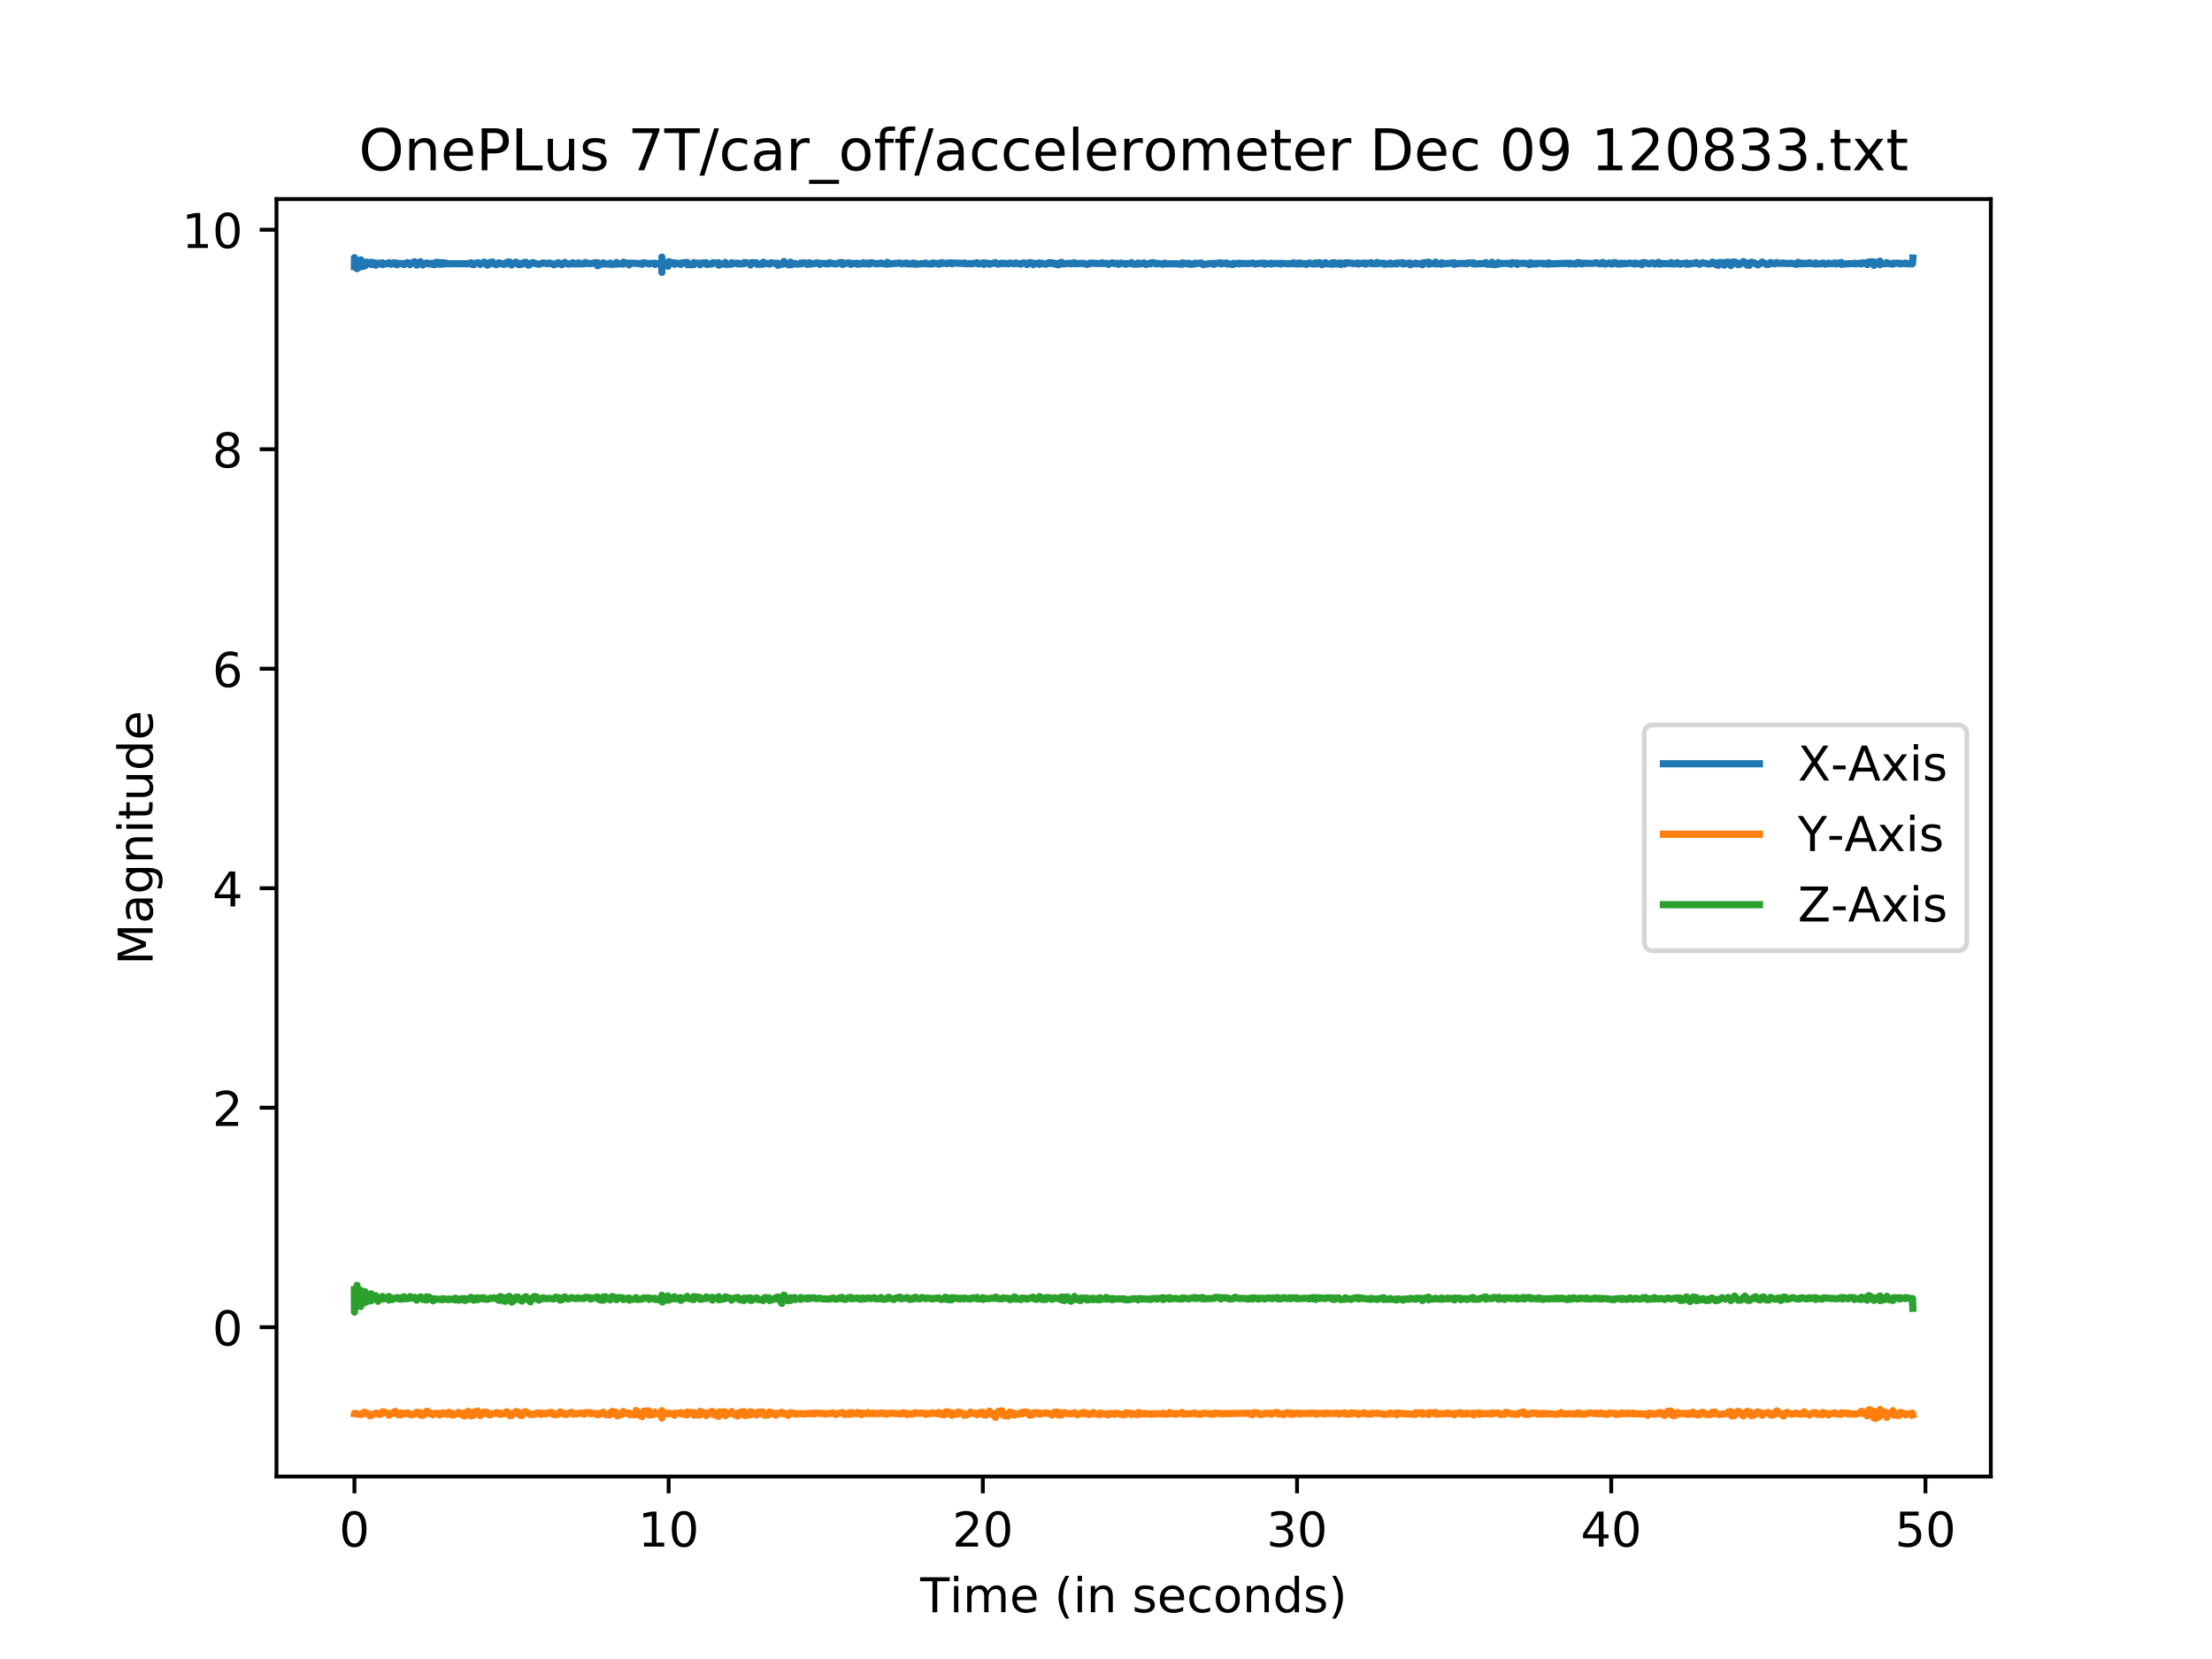 <?xml version="1.0" encoding="utf-8" standalone="no"?>
<!DOCTYPE svg PUBLIC "-//W3C//DTD SVG 1.1//EN"
  "http://www.w3.org/Graphics/SVG/1.1/DTD/svg11.dtd">
<!-- Created with matplotlib (https://matplotlib.org/) -->
<svg height="345.6pt" version="1.1" viewBox="0 0 460.8 345.6" width="460.8pt" xmlns="http://www.w3.org/2000/svg" xmlns:xlink="http://www.w3.org/1999/xlink">
 <defs>
  <style type="text/css">
*{stroke-linecap:butt;stroke-linejoin:round;}
  </style>
 </defs>
 <g id="figure_1">
  <g id="patch_1">
   <path d="M 0 345.6 
L 460.8 345.6 
L 460.8 0 
L 0 0 
z
" style="fill:#ffffff;"/>
  </g>
  <g id="axes_1">
   <g id="patch_2">
    <path d="M 57.6 307.584 
L 414.72 307.584 
L 414.72 41.472 
L 57.6 41.472 
z
" style="fill:#ffffff;"/>
   </g>
   <g id="matplotlib.axis_1">
    <g id="xtick_1">
     <g id="line2d_1">
      <defs>
       <path d="M 0 0 
L 0 3.5 
" id="m18aba01b4a" style="stroke:#000000;stroke-width:0.8;"/>
      </defs>
      <g>
       <use style="stroke:#000000;stroke-width:0.8;" x="73.833" xlink:href="#m18aba01b4a" y="307.584"/>
      </g>
     </g>
     <g id="text_1">
      <!-- 0 -->
      <defs>
       <path d="M 31.781 66.406 
Q 24.172 66.406 20.328 58.906 
Q 16.5 51.422 16.5 36.375 
Q 16.5 21.391 20.328 13.891 
Q 24.172 6.391 31.781 6.391 
Q 39.453 6.391 43.281 13.891 
Q 47.125 21.391 47.125 36.375 
Q 47.125 51.422 43.281 58.906 
Q 39.453 66.406 31.781 66.406 
z
M 31.781 74.219 
Q 44.047 74.219 50.516 64.516 
Q 56.984 54.828 56.984 36.375 
Q 56.984 17.969 50.516 8.266 
Q 44.047 -1.422 31.781 -1.422 
Q 19.531 -1.422 13.062 8.266 
Q 6.594 17.969 6.594 36.375 
Q 6.594 54.828 13.062 64.516 
Q 19.531 74.219 31.781 74.219 
z
" id="DejaVuSans-48"/>
      </defs>
      <g transform="translate(70.651 322.182)scale(0.1 -0.1)">
       <use xlink:href="#DejaVuSans-48"/>
      </g>
     </g>
    </g>
    <g id="xtick_2">
     <g id="line2d_2">
      <g>
       <use style="stroke:#000000;stroke-width:0.8;" x="139.287" xlink:href="#m18aba01b4a" y="307.584"/>
      </g>
     </g>
     <g id="text_2">
      <!-- 10 -->
      <defs>
       <path d="M 12.406 8.297 
L 28.516 8.297 
L 28.516 63.922 
L 10.984 60.406 
L 10.984 69.391 
L 28.422 72.906 
L 38.281 72.906 
L 38.281 8.297 
L 54.391 8.297 
L 54.391 0 
L 12.406 0 
z
" id="DejaVuSans-49"/>
      </defs>
      <g transform="translate(132.925 322.182)scale(0.1 -0.1)">
       <use xlink:href="#DejaVuSans-49"/>
       <use x="63.623" xlink:href="#DejaVuSans-48"/>
      </g>
     </g>
    </g>
    <g id="xtick_3">
     <g id="line2d_3">
      <g>
       <use style="stroke:#000000;stroke-width:0.8;" x="204.742" xlink:href="#m18aba01b4a" y="307.584"/>
      </g>
     </g>
     <g id="text_3">
      <!-- 20 -->
      <defs>
       <path d="M 19.188 8.297 
L 53.609 8.297 
L 53.609 0 
L 7.328 0 
L 7.328 8.297 
Q 12.938 14.109 22.625 23.891 
Q 32.328 33.688 34.812 36.531 
Q 39.547 41.844 41.422 45.531 
Q 43.312 49.219 43.312 52.781 
Q 43.312 58.594 39.234 62.25 
Q 35.156 65.922 28.609 65.922 
Q 23.969 65.922 18.812 64.312 
Q 13.672 62.703 7.812 59.422 
L 7.812 69.391 
Q 13.766 71.781 18.938 73 
Q 24.125 74.219 28.422 74.219 
Q 39.75 74.219 46.484 68.547 
Q 53.219 62.891 53.219 53.422 
Q 53.219 48.922 51.531 44.891 
Q 49.859 40.875 45.406 35.406 
Q 44.188 33.984 37.641 27.219 
Q 31.109 20.453 19.188 8.297 
z
" id="DejaVuSans-50"/>
      </defs>
      <g transform="translate(198.379 322.182)scale(0.1 -0.1)">
       <use xlink:href="#DejaVuSans-50"/>
       <use x="63.623" xlink:href="#DejaVuSans-48"/>
      </g>
     </g>
    </g>
    <g id="xtick_4">
     <g id="line2d_4">
      <g>
       <use style="stroke:#000000;stroke-width:0.8;" x="270.196" xlink:href="#m18aba01b4a" y="307.584"/>
      </g>
     </g>
     <g id="text_4">
      <!-- 30 -->
      <defs>
       <path d="M 40.578 39.312 
Q 47.656 37.797 51.625 33 
Q 55.609 28.219 55.609 21.188 
Q 55.609 10.406 48.188 4.484 
Q 40.766 -1.422 27.094 -1.422 
Q 22.516 -1.422 17.656 -0.516 
Q 12.797 0.391 7.625 2.203 
L 7.625 11.719 
Q 11.719 9.328 16.594 8.109 
Q 21.484 6.891 26.812 6.891 
Q 36.078 6.891 40.938 10.547 
Q 45.797 14.203 45.797 21.188 
Q 45.797 27.641 41.281 31.266 
Q 36.766 34.906 28.719 34.906 
L 20.219 34.906 
L 20.219 43.016 
L 29.109 43.016 
Q 36.375 43.016 40.234 45.922 
Q 44.094 48.828 44.094 54.297 
Q 44.094 59.906 40.109 62.906 
Q 36.141 65.922 28.719 65.922 
Q 24.656 65.922 20.016 65.031 
Q 15.375 64.156 9.812 62.312 
L 9.812 71.094 
Q 15.438 72.656 20.344 73.438 
Q 25.25 74.219 29.594 74.219 
Q 40.828 74.219 47.359 69.109 
Q 53.906 64.016 53.906 55.328 
Q 53.906 49.266 50.438 45.094 
Q 46.969 40.922 40.578 39.312 
z
" id="DejaVuSans-51"/>
      </defs>
      <g transform="translate(263.834 322.182)scale(0.1 -0.1)">
       <use xlink:href="#DejaVuSans-51"/>
       <use x="63.623" xlink:href="#DejaVuSans-48"/>
      </g>
     </g>
    </g>
    <g id="xtick_5">
     <g id="line2d_5">
      <g>
       <use style="stroke:#000000;stroke-width:0.8;" x="335.651" xlink:href="#m18aba01b4a" y="307.584"/>
      </g>
     </g>
     <g id="text_5">
      <!-- 40 -->
      <defs>
       <path d="M 37.797 64.312 
L 12.891 25.391 
L 37.797 25.391 
z
M 35.203 72.906 
L 47.609 72.906 
L 47.609 25.391 
L 58.016 25.391 
L 58.016 17.188 
L 47.609 17.188 
L 47.609 0 
L 37.797 0 
L 37.797 17.188 
L 4.891 17.188 
L 4.891 26.703 
z
" id="DejaVuSans-52"/>
      </defs>
      <g transform="translate(329.288 322.182)scale(0.1 -0.1)">
       <use xlink:href="#DejaVuSans-52"/>
       <use x="63.623" xlink:href="#DejaVuSans-48"/>
      </g>
     </g>
    </g>
    <g id="xtick_6">
     <g id="line2d_6">
      <g>
       <use style="stroke:#000000;stroke-width:0.8;" x="401.105" xlink:href="#m18aba01b4a" y="307.584"/>
      </g>
     </g>
     <g id="text_6">
      <!-- 50 -->
      <defs>
       <path d="M 10.797 72.906 
L 49.516 72.906 
L 49.516 64.594 
L 19.828 64.594 
L 19.828 46.734 
Q 21.969 47.469 24.109 47.828 
Q 26.266 48.188 28.422 48.188 
Q 40.625 48.188 47.75 41.5 
Q 54.891 34.812 54.891 23.391 
Q 54.891 11.625 47.562 5.094 
Q 40.234 -1.422 26.906 -1.422 
Q 22.312 -1.422 17.547 -0.641 
Q 12.797 0.141 7.719 1.703 
L 7.719 11.625 
Q 12.109 9.234 16.797 8.062 
Q 21.484 6.891 26.703 6.891 
Q 35.156 6.891 40.078 11.328 
Q 45.016 15.766 45.016 23.391 
Q 45.016 31 40.078 35.438 
Q 35.156 39.891 26.703 39.891 
Q 22.75 39.891 18.812 39.016 
Q 14.891 38.141 10.797 36.281 
z
" id="DejaVuSans-53"/>
      </defs>
      <g transform="translate(394.743 322.182)scale(0.1 -0.1)">
       <use xlink:href="#DejaVuSans-53"/>
       <use x="63.623" xlink:href="#DejaVuSans-48"/>
      </g>
     </g>
    </g>
    <g id="text_7">
     <!-- Time (in seconds) -->
     <defs>
      <path d="M -0.297 72.906 
L 61.375 72.906 
L 61.375 64.594 
L 35.5 64.594 
L 35.5 0 
L 25.594 0 
L 25.594 64.594 
L -0.297 64.594 
z
" id="DejaVuSans-84"/>
      <path d="M 9.422 54.688 
L 18.406 54.688 
L 18.406 0 
L 9.422 0 
z
M 9.422 75.984 
L 18.406 75.984 
L 18.406 64.594 
L 9.422 64.594 
z
" id="DejaVuSans-105"/>
      <path d="M 52 44.188 
Q 55.375 50.25 60.062 53.125 
Q 64.75 56 71.094 56 
Q 79.641 56 84.281 50.016 
Q 88.922 44.047 88.922 33.016 
L 88.922 0 
L 79.891 0 
L 79.891 32.719 
Q 79.891 40.578 77.094 44.375 
Q 74.312 48.188 68.609 48.188 
Q 61.625 48.188 57.562 43.547 
Q 53.516 38.922 53.516 30.906 
L 53.516 0 
L 44.484 0 
L 44.484 32.719 
Q 44.484 40.625 41.703 44.406 
Q 38.922 48.188 33.109 48.188 
Q 26.219 48.188 22.156 43.531 
Q 18.109 38.875 18.109 30.906 
L 18.109 0 
L 9.078 0 
L 9.078 54.688 
L 18.109 54.688 
L 18.109 46.188 
Q 21.188 51.219 25.484 53.609 
Q 29.781 56 35.688 56 
Q 41.656 56 45.828 52.969 
Q 50 49.953 52 44.188 
z
" id="DejaVuSans-109"/>
      <path d="M 56.203 29.594 
L 56.203 25.203 
L 14.891 25.203 
Q 15.484 15.922 20.484 11.062 
Q 25.484 6.203 34.422 6.203 
Q 39.594 6.203 44.453 7.469 
Q 49.312 8.734 54.109 11.281 
L 54.109 2.781 
Q 49.266 0.734 44.188 -0.344 
Q 39.109 -1.422 33.891 -1.422 
Q 20.797 -1.422 13.156 6.188 
Q 5.516 13.812 5.516 26.812 
Q 5.516 40.234 12.766 48.109 
Q 20.016 56 32.328 56 
Q 43.359 56 49.781 48.891 
Q 56.203 41.797 56.203 29.594 
z
M 47.219 32.234 
Q 47.125 39.594 43.094 43.984 
Q 39.062 48.391 32.422 48.391 
Q 24.906 48.391 20.391 44.141 
Q 15.875 39.891 15.188 32.172 
z
" id="DejaVuSans-101"/>
      <path id="DejaVuSans-32"/>
      <path d="M 31 75.875 
Q 24.469 64.656 21.281 53.656 
Q 18.109 42.672 18.109 31.391 
Q 18.109 20.125 21.312 9.062 
Q 24.516 -2 31 -13.188 
L 23.188 -13.188 
Q 15.875 -1.703 12.234 9.375 
Q 8.594 20.453 8.594 31.391 
Q 8.594 42.281 12.203 53.312 
Q 15.828 64.359 23.188 75.875 
z
" id="DejaVuSans-40"/>
      <path d="M 54.891 33.016 
L 54.891 0 
L 45.906 0 
L 45.906 32.719 
Q 45.906 40.484 42.875 44.328 
Q 39.844 48.188 33.797 48.188 
Q 26.516 48.188 22.312 43.547 
Q 18.109 38.922 18.109 30.906 
L 18.109 0 
L 9.078 0 
L 9.078 54.688 
L 18.109 54.688 
L 18.109 46.188 
Q 21.344 51.125 25.703 53.562 
Q 30.078 56 35.797 56 
Q 45.219 56 50.047 50.172 
Q 54.891 44.344 54.891 33.016 
z
" id="DejaVuSans-110"/>
      <path d="M 44.281 53.078 
L 44.281 44.578 
Q 40.484 46.531 36.375 47.5 
Q 32.281 48.484 27.875 48.484 
Q 21.188 48.484 17.844 46.438 
Q 14.5 44.391 14.5 40.281 
Q 14.5 37.156 16.891 35.375 
Q 19.281 33.594 26.516 31.984 
L 29.594 31.297 
Q 39.156 29.25 43.188 25.516 
Q 47.219 21.781 47.219 15.094 
Q 47.219 7.469 41.188 3.016 
Q 35.156 -1.422 24.609 -1.422 
Q 20.219 -1.422 15.453 -0.562 
Q 10.688 0.297 5.422 2 
L 5.422 11.281 
Q 10.406 8.688 15.234 7.391 
Q 20.062 6.109 24.812 6.109 
Q 31.156 6.109 34.562 8.281 
Q 37.984 10.453 37.984 14.406 
Q 37.984 18.062 35.516 20.016 
Q 33.062 21.969 24.703 23.781 
L 21.578 24.516 
Q 13.234 26.266 9.516 29.906 
Q 5.812 33.547 5.812 39.891 
Q 5.812 47.609 11.281 51.797 
Q 16.75 56 26.812 56 
Q 31.781 56 36.172 55.266 
Q 40.578 54.547 44.281 53.078 
z
" id="DejaVuSans-115"/>
      <path d="M 48.781 52.594 
L 48.781 44.188 
Q 44.969 46.297 41.141 47.344 
Q 37.312 48.391 33.406 48.391 
Q 24.656 48.391 19.812 42.844 
Q 14.984 37.312 14.984 27.297 
Q 14.984 17.281 19.812 11.734 
Q 24.656 6.203 33.406 6.203 
Q 37.312 6.203 41.141 7.25 
Q 44.969 8.297 48.781 10.406 
L 48.781 2.094 
Q 45.016 0.344 40.984 -0.531 
Q 36.969 -1.422 32.422 -1.422 
Q 20.062 -1.422 12.781 6.344 
Q 5.516 14.109 5.516 27.297 
Q 5.516 40.672 12.859 48.328 
Q 20.219 56 33.016 56 
Q 37.156 56 41.109 55.141 
Q 45.062 54.297 48.781 52.594 
z
" id="DejaVuSans-99"/>
      <path d="M 30.609 48.391 
Q 23.391 48.391 19.188 42.75 
Q 14.984 37.109 14.984 27.297 
Q 14.984 17.484 19.156 11.844 
Q 23.344 6.203 30.609 6.203 
Q 37.797 6.203 41.984 11.859 
Q 46.188 17.531 46.188 27.297 
Q 46.188 37.016 41.984 42.703 
Q 37.797 48.391 30.609 48.391 
z
M 30.609 56 
Q 42.328 56 49.016 48.375 
Q 55.719 40.766 55.719 27.297 
Q 55.719 13.875 49.016 6.219 
Q 42.328 -1.422 30.609 -1.422 
Q 18.844 -1.422 12.172 6.219 
Q 5.516 13.875 5.516 27.297 
Q 5.516 40.766 12.172 48.375 
Q 18.844 56 30.609 56 
z
" id="DejaVuSans-111"/>
      <path d="M 45.406 46.391 
L 45.406 75.984 
L 54.391 75.984 
L 54.391 0 
L 45.406 0 
L 45.406 8.203 
Q 42.578 3.328 38.25 0.953 
Q 33.938 -1.422 27.875 -1.422 
Q 17.969 -1.422 11.734 6.484 
Q 5.516 14.406 5.516 27.297 
Q 5.516 40.188 11.734 48.094 
Q 17.969 56 27.875 56 
Q 33.938 56 38.25 53.625 
Q 42.578 51.266 45.406 46.391 
z
M 14.797 27.297 
Q 14.797 17.391 18.875 11.75 
Q 22.953 6.109 30.078 6.109 
Q 37.203 6.109 41.297 11.75 
Q 45.406 17.391 45.406 27.297 
Q 45.406 37.203 41.297 42.844 
Q 37.203 48.484 30.078 48.484 
Q 22.953 48.484 18.875 42.844 
Q 14.797 37.203 14.797 27.297 
z
" id="DejaVuSans-100"/>
      <path d="M 8.016 75.875 
L 15.828 75.875 
Q 23.141 64.359 26.781 53.312 
Q 30.422 42.281 30.422 31.391 
Q 30.422 20.453 26.781 9.375 
Q 23.141 -1.703 15.828 -13.188 
L 8.016 -13.188 
Q 14.5 -2 17.703 9.062 
Q 20.906 20.125 20.906 31.391 
Q 20.906 42.672 17.703 53.656 
Q 14.5 64.656 8.016 75.875 
z
" id="DejaVuSans-41"/>
     </defs>
     <g transform="translate(191.697 335.861)scale(0.1 -0.1)">
      <use xlink:href="#DejaVuSans-84"/>
      <use x="61.037" xlink:href="#DejaVuSans-105"/>
      <use x="88.82" xlink:href="#DejaVuSans-109"/>
      <use x="186.232" xlink:href="#DejaVuSans-101"/>
      <use x="247.756" xlink:href="#DejaVuSans-32"/>
      <use x="279.543" xlink:href="#DejaVuSans-40"/>
      <use x="318.557" xlink:href="#DejaVuSans-105"/>
      <use x="346.34" xlink:href="#DejaVuSans-110"/>
      <use x="409.719" xlink:href="#DejaVuSans-32"/>
      <use x="441.506" xlink:href="#DejaVuSans-115"/>
      <use x="493.605" xlink:href="#DejaVuSans-101"/>
      <use x="555.129" xlink:href="#DejaVuSans-99"/>
      <use x="610.109" xlink:href="#DejaVuSans-111"/>
      <use x="671.291" xlink:href="#DejaVuSans-110"/>
      <use x="734.67" xlink:href="#DejaVuSans-100"/>
      <use x="798.146" xlink:href="#DejaVuSans-115"/>
      <use x="850.246" xlink:href="#DejaVuSans-41"/>
     </g>
    </g>
   </g>
   <g id="matplotlib.axis_2">
    <g id="ytick_1">
     <g id="line2d_7">
      <defs>
       <path d="M 0 0 
L -3.5 0 
" id="m469203756a" style="stroke:#000000;stroke-width:0.8;"/>
      </defs>
      <g>
       <use style="stroke:#000000;stroke-width:0.8;" x="57.6" xlink:href="#m469203756a" y="276.481"/>
      </g>
     </g>
     <g id="text_8">
      <!-- 0 -->
      <g transform="translate(44.237 280.28)scale(0.1 -0.1)">
       <use xlink:href="#DejaVuSans-48"/>
      </g>
     </g>
    </g>
    <g id="ytick_2">
     <g id="line2d_8">
      <g>
       <use style="stroke:#000000;stroke-width:0.8;" x="57.6" xlink:href="#m469203756a" y="230.757"/>
      </g>
     </g>
     <g id="text_9">
      <!-- 2 -->
      <g transform="translate(44.237 234.556)scale(0.1 -0.1)">
       <use xlink:href="#DejaVuSans-50"/>
      </g>
     </g>
    </g>
    <g id="ytick_3">
     <g id="line2d_9">
      <g>
       <use style="stroke:#000000;stroke-width:0.8;" x="57.6" xlink:href="#m469203756a" y="185.033"/>
      </g>
     </g>
     <g id="text_10">
      <!-- 4 -->
      <g transform="translate(44.237 188.832)scale(0.1 -0.1)">
       <use xlink:href="#DejaVuSans-52"/>
      </g>
     </g>
    </g>
    <g id="ytick_4">
     <g id="line2d_10">
      <g>
       <use style="stroke:#000000;stroke-width:0.8;" x="57.6" xlink:href="#m469203756a" y="139.309"/>
      </g>
     </g>
     <g id="text_11">
      <!-- 6 -->
      <defs>
       <path d="M 33.016 40.375 
Q 26.375 40.375 22.484 35.828 
Q 18.609 31.297 18.609 23.391 
Q 18.609 15.531 22.484 10.953 
Q 26.375 6.391 33.016 6.391 
Q 39.656 6.391 43.531 10.953 
Q 47.406 15.531 47.406 23.391 
Q 47.406 31.297 43.531 35.828 
Q 39.656 40.375 33.016 40.375 
z
M 52.594 71.297 
L 52.594 62.312 
Q 48.875 64.062 45.094 64.984 
Q 41.312 65.922 37.594 65.922 
Q 27.828 65.922 22.672 59.328 
Q 17.531 52.734 16.797 39.406 
Q 19.672 43.656 24.016 45.922 
Q 28.375 48.188 33.594 48.188 
Q 44.578 48.188 50.953 41.516 
Q 57.328 34.859 57.328 23.391 
Q 57.328 12.156 50.688 5.359 
Q 44.047 -1.422 33.016 -1.422 
Q 20.359 -1.422 13.672 8.266 
Q 6.984 17.969 6.984 36.375 
Q 6.984 53.656 15.188 63.938 
Q 23.391 74.219 37.203 74.219 
Q 40.922 74.219 44.703 73.484 
Q 48.484 72.75 52.594 71.297 
z
" id="DejaVuSans-54"/>
      </defs>
      <g transform="translate(44.237 143.108)scale(0.1 -0.1)">
       <use xlink:href="#DejaVuSans-54"/>
      </g>
     </g>
    </g>
    <g id="ytick_5">
     <g id="line2d_11">
      <g>
       <use style="stroke:#000000;stroke-width:0.8;" x="57.6" xlink:href="#m469203756a" y="93.585"/>
      </g>
     </g>
     <g id="text_12">
      <!-- 8 -->
      <defs>
       <path d="M 31.781 34.625 
Q 24.75 34.625 20.719 30.859 
Q 16.703 27.094 16.703 20.516 
Q 16.703 13.922 20.719 10.156 
Q 24.75 6.391 31.781 6.391 
Q 38.812 6.391 42.859 10.172 
Q 46.922 13.969 46.922 20.516 
Q 46.922 27.094 42.891 30.859 
Q 38.875 34.625 31.781 34.625 
z
M 21.922 38.812 
Q 15.578 40.375 12.031 44.719 
Q 8.5 49.078 8.5 55.328 
Q 8.5 64.062 14.719 69.141 
Q 20.953 74.219 31.781 74.219 
Q 42.672 74.219 48.875 69.141 
Q 55.078 64.062 55.078 55.328 
Q 55.078 49.078 51.531 44.719 
Q 48 40.375 41.703 38.812 
Q 48.828 37.156 52.797 32.312 
Q 56.781 27.484 56.781 20.516 
Q 56.781 9.906 50.312 4.234 
Q 43.844 -1.422 31.781 -1.422 
Q 19.734 -1.422 13.25 4.234 
Q 6.781 9.906 6.781 20.516 
Q 6.781 27.484 10.781 32.312 
Q 14.797 37.156 21.922 38.812 
z
M 18.312 54.391 
Q 18.312 48.734 21.844 45.562 
Q 25.391 42.391 31.781 42.391 
Q 38.141 42.391 41.719 45.562 
Q 45.312 48.734 45.312 54.391 
Q 45.312 60.062 41.719 63.234 
Q 38.141 66.406 31.781 66.406 
Q 25.391 66.406 21.844 63.234 
Q 18.312 60.062 18.312 54.391 
z
" id="DejaVuSans-56"/>
      </defs>
      <g transform="translate(44.237 97.385)scale(0.1 -0.1)">
       <use xlink:href="#DejaVuSans-56"/>
      </g>
     </g>
    </g>
    <g id="ytick_6">
     <g id="line2d_12">
      <g>
       <use style="stroke:#000000;stroke-width:0.8;" x="57.6" xlink:href="#m469203756a" y="47.862"/>
      </g>
     </g>
     <g id="text_13">
      <!-- 10 -->
      <g transform="translate(37.875 51.661)scale(0.1 -0.1)">
       <use xlink:href="#DejaVuSans-49"/>
       <use x="63.623" xlink:href="#DejaVuSans-48"/>
      </g>
     </g>
    </g>
    <g id="text_14">
     <!-- Magnitude -->
     <defs>
      <path d="M 9.812 72.906 
L 24.516 72.906 
L 43.109 23.297 
L 61.812 72.906 
L 76.516 72.906 
L 76.516 0 
L 66.891 0 
L 66.891 64.016 
L 48.094 14.016 
L 38.188 14.016 
L 19.391 64.016 
L 19.391 0 
L 9.812 0 
z
" id="DejaVuSans-77"/>
      <path d="M 34.281 27.484 
Q 23.391 27.484 19.188 25 
Q 14.984 22.516 14.984 16.5 
Q 14.984 11.719 18.141 8.906 
Q 21.297 6.109 26.703 6.109 
Q 34.188 6.109 38.703 11.406 
Q 43.219 16.703 43.219 25.484 
L 43.219 27.484 
z
M 52.203 31.203 
L 52.203 0 
L 43.219 0 
L 43.219 8.297 
Q 40.141 3.328 35.547 0.953 
Q 30.953 -1.422 24.312 -1.422 
Q 15.922 -1.422 10.953 3.297 
Q 6 8.016 6 15.922 
Q 6 25.141 12.172 29.828 
Q 18.359 34.516 30.609 34.516 
L 43.219 34.516 
L 43.219 35.406 
Q 43.219 41.609 39.141 45 
Q 35.062 48.391 27.688 48.391 
Q 23 48.391 18.547 47.266 
Q 14.109 46.141 10.016 43.891 
L 10.016 52.203 
Q 14.938 54.109 19.578 55.047 
Q 24.219 56 28.609 56 
Q 40.484 56 46.344 49.844 
Q 52.203 43.703 52.203 31.203 
z
" id="DejaVuSans-97"/>
      <path d="M 45.406 27.984 
Q 45.406 37.75 41.375 43.109 
Q 37.359 48.484 30.078 48.484 
Q 22.859 48.484 18.828 43.109 
Q 14.797 37.75 14.797 27.984 
Q 14.797 18.266 18.828 12.891 
Q 22.859 7.516 30.078 7.516 
Q 37.359 7.516 41.375 12.891 
Q 45.406 18.266 45.406 27.984 
z
M 54.391 6.781 
Q 54.391 -7.172 48.188 -13.984 
Q 42 -20.797 29.203 -20.797 
Q 24.469 -20.797 20.266 -20.094 
Q 16.062 -19.391 12.109 -17.922 
L 12.109 -9.188 
Q 16.062 -11.328 19.922 -12.344 
Q 23.781 -13.375 27.781 -13.375 
Q 36.625 -13.375 41.016 -8.766 
Q 45.406 -4.156 45.406 5.172 
L 45.406 9.625 
Q 42.625 4.781 38.281 2.391 
Q 33.938 0 27.875 0 
Q 17.828 0 11.672 7.656 
Q 5.516 15.328 5.516 27.984 
Q 5.516 40.672 11.672 48.328 
Q 17.828 56 27.875 56 
Q 33.938 56 38.281 53.609 
Q 42.625 51.219 45.406 46.391 
L 45.406 54.688 
L 54.391 54.688 
z
" id="DejaVuSans-103"/>
      <path d="M 18.312 70.219 
L 18.312 54.688 
L 36.812 54.688 
L 36.812 47.703 
L 18.312 47.703 
L 18.312 18.016 
Q 18.312 11.328 20.141 9.422 
Q 21.969 7.516 27.594 7.516 
L 36.812 7.516 
L 36.812 0 
L 27.594 0 
Q 17.188 0 13.234 3.875 
Q 9.281 7.766 9.281 18.016 
L 9.281 47.703 
L 2.688 47.703 
L 2.688 54.688 
L 9.281 54.688 
L 9.281 70.219 
z
" id="DejaVuSans-116"/>
      <path d="M 8.5 21.578 
L 8.5 54.688 
L 17.484 54.688 
L 17.484 21.922 
Q 17.484 14.156 20.5 10.266 
Q 23.531 6.391 29.594 6.391 
Q 36.859 6.391 41.078 11.031 
Q 45.312 15.672 45.312 23.688 
L 45.312 54.688 
L 54.297 54.688 
L 54.297 0 
L 45.312 0 
L 45.312 8.406 
Q 42.047 3.422 37.719 1 
Q 33.406 -1.422 27.688 -1.422 
Q 18.266 -1.422 13.375 4.438 
Q 8.5 10.297 8.5 21.578 
z
M 31.109 56 
z
" id="DejaVuSans-117"/>
     </defs>
     <g transform="translate(31.795 201.018)rotate(-90)scale(0.1 -0.1)">
      <use xlink:href="#DejaVuSans-77"/>
      <use x="86.279" xlink:href="#DejaVuSans-97"/>
      <use x="147.559" xlink:href="#DejaVuSans-103"/>
      <use x="211.035" xlink:href="#DejaVuSans-110"/>
      <use x="274.414" xlink:href="#DejaVuSans-105"/>
      <use x="302.197" xlink:href="#DejaVuSans-116"/>
      <use x="341.406" xlink:href="#DejaVuSans-117"/>
      <use x="404.785" xlink:href="#DejaVuSans-100"/>
      <use x="468.262" xlink:href="#DejaVuSans-101"/>
     </g>
    </g>
   </g>
   <g id="line2d_13">
    <path clip-path="url(#p85aaf0f38d)" d="M 73.833 55.525 
L 73.839 53.677 
L 74.369 55.963 
L 74.376 54.444 
L 74.638 54.635 
L 75.148 55.579 
L 75.155 54.129 
L 75.679 55.484 
L 75.679 54.786 
L 76.052 54.635 
L 76.058 55.347 
L 76.457 54.608 
L 76.988 54.964 
L 77.321 54.635 
L 77.328 55.114 
L 77.767 54.717 
L 78.297 54.868 
L 78.31 55.251 
L 78.748 54.827 
L 78.768 55.005 
L 79.089 54.827 
L 79.684 54.923 
L 79.691 55.128 
L 79.697 54.758 
L 80.018 54.95 
L 80.404 54.977 
L 81 54.731 
L 81.007 54.909 
L 81.013 54.882 
L 81.425 55.059 
L 81.445 55.005 
L 81.707 54.813 
L 82.329 54.745 
L 82.335 55.032 
L 82.721 54.827 
L 82.741 55.155 
L 83.036 54.909 
L 84.161 54.909 
L 84.161 55.114 
L 84.325 54.964 
L 84.901 54.704 
L 84.914 54.854 
L 85.405 55.128 
L 85.615 54.909 
L 86.393 54.526 
L 86.393 54.704 
L 86.806 55.224 
L 86.806 55.018 
L 87.585 54.526 
L 87.585 54.895 
L 88.082 55.196 
L 88.082 55.018 
L 88.887 54.786 
L 88.9 54.868 
L 89.483 55.005 
L 89.483 54.895 
L 90.223 54.868 
L 90.229 55.128 
L 90.779 55.073 
L 90.779 54.676 
L 91.538 54.704 
L 91.564 55.032 
L 92.225 55.032 
L 92.232 54.704 
L 92.9 54.964 
L 92.913 54.813 
L 93.495 54.977 
L 93.502 54.936 
L 94.824 54.936 
L 97.449 54.95 
L 98.129 54.745 
L 98.143 54.8 
L 98.156 55.032 
L 98.732 55.128 
L 98.83 54.909 
L 99.517 54.731 
L 100.021 54.923 
L 100.028 55.087 
L 100.82 54.608 
L 101.356 54.854 
L 101.376 55.142 
L 101.527 55.237 
L 102.122 54.923 
L 102.135 54.663 
L 102.639 54.594 
L 102.646 54.8 
L 102.921 54.991 
L 103.418 55.128 
L 103.425 55.018 
L 103.955 54.731 
L 103.961 54.758 
L 104.223 54.923 
L 104.753 54.936 
L 104.76 55.059 
L 105.31 55.005 
L 105.591 54.649 
L 106.121 54.567 
L 106.128 54.868 
L 106.573 55.196 
L 106.586 55.169 
L 106.887 54.895 
L 107.431 54.622 
L 107.882 54.827 
L 107.902 55.087 
L 108.295 55.114 
L 108.727 55.032 
L 108.727 54.868 
L 109.224 54.704 
L 109.577 54.635 
L 109.577 54.868 
L 110.036 55.224 
L 110.494 55.059 
L 110.513 54.923 
L 111.004 54.704 
L 111.849 54.991 
L 112.281 55.046 
L 113.119 54.786 
L 114.028 54.936 
L 114.041 54.854 
L 114.447 54.909 
L 114.473 54.786 
L 114.958 54.936 
L 115.337 55.142 
L 115.75 55.046 
L 115.763 54.909 
L 116.378 54.731 
L 116.673 55.005 
L 117.046 55.142 
L 117.052 55.059 
L 117.655 54.8 
L 117.655 54.649 
L 117.962 54.882 
L 118.381 55.032 
L 119.055 54.909 
L 119.343 54.745 
L 119.356 54.977 
L 120.325 54.977 
L 120.332 54.8 
L 120.639 54.758 
L 121.006 54.991 
L 121.719 54.95 
L 121.726 54.8 
L 121.968 54.69 
L 122.276 54.882 
L 123.257 54.909 
L 123.585 54.8 
L 124.449 54.704 
L 124.455 55.347 
L 124.567 54.786 
L 124.9 55.155 
L 125.692 54.909 
L 125.692 54.758 
L 125.699 54.936 
L 125.705 54.841 
L 126.223 55.005 
L 127.126 54.95 
L 127.139 54.8 
L 127.25 55.073 
L 128.422 55.005 
L 128.428 54.69 
L 128.821 54.991 
L 129.777 54.895 
L 129.809 55.018 
L 129.809 54.895 
L 129.868 54.622 
L 131.06 55.046 
L 131.066 55.183 
L 131.079 54.827 
L 132.775 54.868 
L 133.763 55.06 
L 133.776 54.868 
L 133.783 54.8 
L 134.057 54.745 
L 135.229 54.95 
L 135.229 55.005 
L 135.236 54.895 
L 136.466 54.827 
L 136.473 55.087 
L 136.479 55.032 
L 137.873 54.841 
L 137.887 53.568 
L 137.887 56.729 
L 137.893 54.608 
L 137.985 55.183 
L 139.15 54.964 
L 139.156 54.635 
L 139.163 55.456 
L 139.183 55.046 
L 139.294 54.512 
L 140.485 54.868 
L 140.518 55.059 
L 140.531 54.745 
L 141.807 55.032 
L 141.814 55.087 
L 141.853 54.8 
L 143.136 54.676 
L 143.149 54.663 
L 143.156 55.128 
L 144.524 55.128 
L 144.53 54.704 
L 144.537 54.786 
L 145.793 54.854 
L 145.826 55.155 
L 145.898 54.827 
L 147.142 54.731 
L 147.168 55.087 
L 148.412 54.964 
L 148.451 54.745 
L 149.708 54.841 
L 149.721 54.717 
L 149.734 55.237 
L 149.76 55.128 
L 151.069 54.923 
L 151.095 54.663 
L 151.102 54.854 
L 151.265 55.087 
L 152.404 55.032 
L 152.424 54.731 
L 152.561 54.8 
L 153.72 54.923 
L 153.72 54.813 
L 153.727 55.005 
L 153.949 54.977 
L 155.003 54.936 
L 155.016 54.704 
L 155.219 54.704 
L 156.332 54.909 
L 156.345 55.196 
L 156.351 54.841 
L 156.659 54.704 
L 157.634 54.8 
L 157.647 54.745 
L 157.687 55.046 
L 158.937 55.06 
L 158.996 54.622 
L 159.329 54.8 
L 160.298 55.018 
L 160.305 54.964 
L 160.632 54.731 
L 161.607 54.936 
L 161.614 54.841 
L 162.033 54.841 
L 162.039 55.265 
L 162.884 54.991 
L 162.89 55.06 
L 163.309 54.471 
L 163.316 54.936 
L 164.199 54.868 
L 164.212 55.169 
L 164.703 54.608 
L 164.71 55.169 
L 165.535 54.868 
L 165.541 54.964 
L 165.613 54.936 
L 165.98 55.005 
L 166.804 54.977 
L 166.817 54.786 
L 166.824 54.854 
L 166.922 54.977 
L 167.4 54.745 
L 168.1 54.977 
L 168.107 54.827 
L 168.107 55.087 
L 168.231 54.827 
L 168.67 54.731 
L 168.683 55.018 
L 169.527 54.936 
L 170.09 54.758 
L 170.764 54.868 
L 170.771 55.087 
L 170.777 54.854 
L 172.034 54.909 
L 172.041 54.868 
L 172.041 54.964 
L 172.754 54.964 
L 172.78 54.745 
L 174.07 54.991 
L 174.665 54.827 
L 174.849 54.731 
L 175.471 54.69 
L 175.471 55.087 
L 176.138 54.882 
L 176.78 54.758 
L 177.264 55.073 
L 177.277 54.868 
L 177.526 54.923 
L 178.573 54.841 
L 178.58 55.046 
L 178.855 54.991 
L 179.411 55.005 
L 179.431 54.868 
L 179.882 54.745 
L 180.151 54.95 
L 180.844 54.813 
L 180.851 54.895 
L 180.857 55.005 
L 181.224 54.991 
L 181.447 54.731 
L 182.769 54.977 
L 183.521 54.786 
L 183.535 54.882 
L 184.798 55.032 
L 184.824 54.649 
L 185.452 54.977 
L 186.434 54.882 
L 187.495 54.786 
L 187.495 54.841 
L 187.743 54.964 
L 188.908 54.8 
L 188.915 54.977 
L 190.178 54.977 
L 190.198 54.8 
L 190.741 54.882 
L 190.754 55.059 
L 192.057 54.923 
L 192.057 54.95 
L 192.862 54.854 
L 192.868 54.8 
L 192.967 54.964 
L 194.249 54.991 
L 194.276 54.786 
L 195.545 54.964 
L 195.559 55.032 
L 195.572 54.868 
L 196.063 54.936 
L 196.076 54.731 
L 197.378 54.923 
L 197.391 54.813 
L 198.255 54.758 
L 198.262 54.95 
L 198.668 54.8 
L 200.828 54.882 
L 200.906 54.786 
L 201.286 54.95 
L 202.183 54.895 
L 202.333 54.95 
L 203.518 54.772 
L 203.524 54.717 
L 203.577 54.895 
L 203.963 54.977 
L 204.788 54.772 
L 205.004 55.073 
L 205.305 54.786 
L 206.103 54.923 
L 206.11 55.046 
L 206.614 54.909 
L 207.38 54.704 
L 207.386 54.745 
L 207.386 54.841 
L 207.903 55.032 
L 208.728 54.813 
L 208.977 54.936 
L 209.258 54.841 
L 210.037 54.964 
L 210.044 54.895 
L 210.391 54.8 
L 211.313 54.95 
L 211.641 54.786 
L 211.647 54.827 
L 212.675 55.018 
L 212.681 54.964 
L 213.192 54.772 
L 213.912 54.882 
L 213.919 55.114 
L 214.357 54.854 
L 214.508 54.704 
L 215.228 54.854 
L 215.241 55.128 
L 215.241 54.991 
L 216.537 54.786 
L 216.543 55.073 
L 216.55 54.827 
L 217.028 54.827 
L 217.859 55.059 
L 218.448 54.854 
L 218.448 54.717 
L 219.155 54.895 
L 219.161 54.731 
L 219.711 54.882 
L 219.718 55.005 
L 220.471 55.155 
L 220.497 54.868 
L 221.132 54.649 
L 221.145 54.977 
L 223.102 54.841 
L 223.121 54.977 
L 223.815 54.731 
L 223.828 54.936 
L 225.713 54.854 
L 225.72 54.882 
L 226.407 55.073 
L 226.414 55.018 
L 227.023 54.95 
L 227.036 54.813 
L 229.156 54.909 
L 229.634 54.758 
L 229.641 54.909 
L 230.433 54.854 
L 230.937 55.073 
L 230.943 54.964 
L 231.722 54.758 
L 232.246 54.936 
L 232.265 54.868 
L 233.025 54.882 
L 233.038 55.073 
L 233.044 54.882 
L 233.555 54.813 
L 234.347 54.977 
L 234.353 54.895 
L 234.537 55.046 
L 234.857 54.923 
L 235.728 54.882 
L 235.735 54.717 
L 235.748 54.882 
L 236.167 55.046 
L 237.057 55.005 
L 237.083 54.786 
L 237.089 54.991 
L 237.515 54.991 
L 238.333 54.772 
L 238.503 55.018 
L 238.791 55.087 
L 239.695 54.8 
L 239.701 54.964 
L 240.094 54.704 
L 240.951 54.991 
L 240.951 54.841 
L 241.403 54.909 
L 242.339 55.046 
L 242.594 54.813 
L 242.705 54.95 
L 245.291 54.964 
L 246.247 55.059 
L 246.26 54.772 
L 246.273 54.841 
L 246.574 54.813 
L 247.628 55.018 
L 247.634 54.923 
L 247.654 54.827 
L 247.955 55.06 
L 248.943 54.964 
L 248.963 54.813 
L 248.976 54.977 
L 249.271 54.895 
L 250.265 54.8 
L 250.265 54.936 
L 250.606 55.114 
L 251.921 54.936 
L 252.89 54.868 
L 252.89 54.868 
L 252.897 55.073 
L 253.185 54.895 
L 254.252 54.758 
L 254.258 54.854 
L 254.271 54.95 
L 254.5 54.977 
L 254.631 54.854 
L 255.567 54.813 
L 255.574 54.991 
L 255.58 54.936 
L 256.903 55.087 
L 256.916 54.868 
L 257.308 54.936 
L 258.166 54.827 
L 258.172 54.977 
L 258.179 54.909 
L 258.735 54.868 
L 259.992 54.923 
L 261.065 54.8 
L 261.399 54.991 
L 262.702 54.841 
L 263.474 54.841 
L 263.481 55.046 
L 263.651 54.923 
L 264.79 54.923 
L 264.809 54.841 
L 264.816 55.005 
L 264.973 54.923 
L 266.099 54.868 
L 266.786 55.005 
L 266.793 54.854 
L 268.796 54.964 
L 269.476 54.758 
L 269.476 54.909 
L 270.105 55.005 
L 270.105 54.991 
L 270.111 54.868 
L 270.766 54.786 
L 270.772 54.854 
L 270.779 54.991 
L 271.532 54.895 
L 272.167 55.087 
L 272.173 54.909 
L 272.834 54.786 
L 273.436 55.018 
L 273.443 54.923 
L 274.065 54.964 
L 274.078 54.745 
L 274.124 54.991 
L 274.85 54.895 
L 274.857 54.704 
L 275.374 54.923 
L 275.387 55.128 
L 276.107 54.909 
L 276.113 54.704 
L 276.12 54.772 
L 276.683 54.991 
L 276.689 54.936 
L 277.521 55.06 
L 277.534 54.758 
L 278.018 54.745 
L 278.031 54.964 
L 278.804 55.005 
L 278.836 54.8 
L 278.836 54.868 
L 279.327 54.786 
L 279.334 55.101 
L 280.231 54.827 
L 280.237 55.005 
L 280.244 54.758 
L 280.689 54.731 
L 281.991 54.909 
L 282.921 54.8 
L 282.927 55.005 
L 282.934 54.95 
L 284.197 54.8 
L 284.21 54.95 
L 284.59 55.005 
L 284.603 54.854 
L 285.578 54.827 
L 285.611 54.704 
L 285.617 54.868 
L 285.919 54.95 
L 286.855 54.923 
L 286.868 54.676 
L 286.874 54.895 
L 288.262 54.827 
L 288.288 55.032 
L 288.301 54.95 
L 288.55 55.046 
L 289.584 54.882 
L 289.597 55.005 
L 289.604 54.786 
L 289.61 54.991 
L 289.872 54.991 
L 290.985 54.854 
L 290.991 54.991 
L 290.991 54.772 
L 291.227 54.868 
L 292.241 54.731 
L 292.274 55.005 
L 292.281 54.95 
L 293.655 54.854 
L 293.662 54.772 
L 293.662 54.95 
L 293.773 55.142 
L 294.932 54.8 
L 294.938 54.95 
L 295.076 54.964 
L 296.332 54.923 
L 296.339 54.786 
L 296.352 55.155 
L 296.385 54.8 
L 297.635 54.608 
L 297.648 55.046 
L 297.648 54.977 
L 299.023 54.827 
L 299.062 54.608 
L 299.075 54.991 
L 300.305 54.882 
L 300.312 55.059 
L 300.325 54.745 
L 300.515 54.895 
L 301.693 54.882 
L 302.956 54.745 
L 302.976 55.087 
L 303.009 54.991 
L 304.377 54.868 
L 305.594 54.936 
L 305.594 54.8 
L 306.916 54.786 
L 306.916 54.977 
L 306.929 54.745 
L 307.139 54.991 
L 309.502 54.868 
L 309.541 54.704 
L 309.548 54.936 
L 309.744 55.032 
L 310.804 55.032 
L 310.824 54.635 
L 310.831 54.813 
L 311.06 55.128 
L 312.094 55.059 
L 312.107 54.704 
L 312.113 54.8 
L 312.454 54.882 
L 313.75 54.882 
L 314.725 54.868 
L 314.738 55.059 
L 315.085 54.717 
L 316.028 54.936 
L 316.034 54.772 
L 316.06 55.087 
L 316.361 54.854 
L 317.815 54.854 
L 318.639 55.128 
L 318.672 54.8 
L 319.025 54.758 
L 319.097 54.964 
L 319.961 55.005 
L 319.981 54.854 
L 319.988 54.882 
L 320.498 54.895 
L 321.31 54.841 
L 321.689 55.005 
L 321.781 54.882 
L 322.58 55.059 
L 322.612 54.758 
L 323.201 54.964 
L 326.945 54.841 
L 326.945 55.005 
L 327.161 54.868 
L 328.287 55.005 
L 328.562 54.717 
L 329.132 54.745 
L 329.145 54.909 
L 329.151 54.882 
L 329.596 54.977 
L 329.852 54.841 
L 331.75 54.882 
L 332.535 54.731 
L 333.072 54.936 
L 333.563 54.923 
L 333.576 54.8 
L 333.949 54.69 
L 333.949 54.854 
L 334.361 55.018 
L 335.245 54.772 
L 335.684 55.005 
L 336.188 54.909 
L 336.201 54.717 
L 336.626 54.745 
L 336.633 54.868 
L 336.973 55.005 
L 337.497 55.005 
L 337.503 54.882 
L 337.903 54.827 
L 337.909 54.909 
L 338.282 54.977 
L 338.295 54.854 
L 338.897 54.923 
L 339.591 54.8 
L 340.593 54.991 
L 340.599 54.786 
L 340.907 54.868 
L 341.535 54.936 
L 342.026 55.128 
L 342.026 55.005 
L 342.209 54.704 
L 342.812 54.772 
L 343.512 54.977 
L 344.101 54.758 
L 344.697 54.882 
L 344.703 55.018 
L 345.482 54.649 
L 345.502 54.964 
L 345.973 55.005 
L 345.993 54.882 
L 348.107 54.95 
L 348.127 54.704 
L 348.65 55.018 
L 348.663 54.991 
L 349.409 54.923 
L 349.423 54.704 
L 349.429 54.813 
L 350.051 55.032 
L 350.057 54.977 
L 351.347 54.786 
L 351.36 55.06 
L 352.08 55.005 
L 352.087 54.868 
L 352.695 54.895 
L 353.402 54.69 
L 353.409 54.868 
L 353.415 54.772 
L 354.017 55.059 
L 354.724 54.717 
L 354.731 54.772 
L 356.02 55.018 
L 356.629 54.868 
L 356.688 54.608 
L 357.349 54.8 
L 357.356 55.073 
L 357.912 55.265 
L 357.938 54.813 
L 358.115 54.69 
L 358.737 54.704 
L 358.75 55.059 
L 359.234 55.237 
L 359.241 55.169 
L 359.391 54.676 
L 360.007 54.608 
L 360.013 54.772 
L 360.55 55.142 
L 360.576 55.319 
L 360.812 54.622 
L 361.342 54.581 
L 361.859 54.758 
L 361.885 55.073 
L 362.068 55.142 
L 362.671 54.964 
L 363.161 54.498 
L 363.168 54.512 
L 363.947 54.882 
L 363.953 55.224 
L 364.457 55.237 
L 364.464 54.991 
L 364.765 54.635 
L 365.335 54.717 
L 366.172 55.183 
L 366.631 54.964 
L 367.089 54.581 
L 367.946 55.073 
L 368.404 55.101 
L 368.404 54.923 
L 368.849 54.69 
L 368.856 54.786 
L 369.707 54.964 
L 369.713 54.841 
L 370.132 54.69 
L 370.145 54.854 
L 371.546 54.854 
L 371.553 54.772 
L 371.926 54.882 
L 372.325 54.895 
L 373.248 54.841 
L 374.223 55.073 
L 374.23 54.936 
L 374.537 54.649 
L 374.956 54.813 
L 374.963 54.991 
L 375.526 54.813 
L 375.532 54.909 
L 375.853 54.95 
L 376.259 54.841 
L 376.265 54.909 
L 376.946 54.895 
L 376.959 54.745 
L 377.228 54.936 
L 377.575 54.882 
L 378.223 55.018 
L 378.242 54.786 
L 378.242 54.8 
L 378.864 54.991 
L 379.859 54.813 
L 380.18 55.018 
L 380.887 54.923 
L 380.893 54.813 
L 381.476 54.95 
L 382.3 54.772 
L 382.307 54.895 
L 382.471 54.991 
L 383.59 54.69 
L 383.596 55.073 
L 383.832 54.95 
L 384.12 55.005 
L 386.287 54.882 
L 386.293 54.936 
L 386.293 54.827 
L 386.45 54.923 
L 386.719 54.936 
L 387.694 54.813 
L 387.7 54.923 
L 387.772 55.005 
L 388.041 54.772 
L 388.944 54.772 
L 388.977 55.128 
L 388.977 54.991 
L 389.337 54.567 
L 390.338 54.581 
L 390.371 55.278 
L 390.377 55.265 
L 390.652 54.882 
L 391.628 54.403 
L 391.647 55.128 
L 391.759 54.95 
L 393.068 54.895 
L 393.074 54.717 
L 393.081 54.841 
L 394.331 55.032 
L 394.357 54.841 
L 395.699 54.827 
L 395.712 54.964 
L 395.869 54.977 
L 396.995 54.813 
L 397.001 54.895 
L 397.008 54.936 
L 397.008 54.8 
L 397.178 54.95 
L 398.402 54.95 
L 398.487 53.76 
L 398.487 53.76 
" style="fill:none;stroke:#1f77b4;stroke-linecap:square;stroke-width:1.5;"/>
   </g>
   <g id="line2d_14">
    <path clip-path="url(#p85aaf0f38d)" d="M 73.833 294.489 
L 73.839 294.434 
L 75.148 294.681 
L 75.155 294.599 
L 75.679 294.516 
L 75.679 294.298 
L 76.052 294.202 
L 76.058 294.27 
L 76.457 294.393 
L 76.981 294.722 
L 76.988 294.9 
L 77.321 294.872 
L 77.328 294.708 
L 78.297 294.434 
L 78.31 294.38 
L 78.748 294.448 
L 78.768 294.571 
L 79.089 294.653 
L 79.684 294.393 
L 79.697 294.092 
L 80.404 294.284 
L 81 294.489 
L 81.007 294.818 
L 81.013 294.804 
L 81.425 294.64 
L 81.445 294.503 
L 81.707 294.407 
L 82.329 294.01 
L 82.335 294.161 
L 82.721 294.352 
L 82.741 294.599 
L 83.036 294.708 
L 83.592 294.735 
L 83.599 294.352 
L 84.325 294.503 
L 84.901 294.325 
L 84.914 294.448 
L 85.405 294.571 
L 85.615 294.735 
L 86.393 294.558 
L 86.799 294.448 
L 86.806 294.202 
L 86.806 294.256 
L 87.578 294.298 
L 87.585 294.804 
L 88.082 294.831 
L 88.082 294.694 
L 88.887 294.434 
L 88.9 293.983 
L 89.483 294.298 
L 89.483 294.448 
L 90.209 294.722 
L 90.223 294.516 
L 90.229 294.544 
L 90.779 294.407 
L 91.538 294.462 
L 91.551 294.763 
L 91.564 294.516 
L 92.225 294.448 
L 92.225 294.558 
L 92.232 294.311 
L 92.913 294.585 
L 93.469 294.626 
L 93.502 294.202 
L 94.222 294.448 
L 94.235 294.776 
L 95.505 294.407 
L 95.511 294.229 
L 95.518 294.352 
L 96.113 294.393 
L 96.113 294.681 
L 96.82 294.968 
L 96.847 294.503 
L 97.449 294.024 
L 98.129 294.298 
L 98.156 294.941 
L 98.732 294.776 
L 98.83 294.133 
L 99.511 293.942 
L 99.517 294.298 
L 100.021 294.681 
L 100.028 294.886 
L 100.224 294.735 
L 100.807 294.434 
L 100.82 294.174 
L 101.356 294.174 
L 101.376 294.38 
L 101.527 294.571 
L 102.122 294.735 
L 102.135 294.612 
L 103.418 294.366 
L 103.425 294.298 
L 103.948 294.448 
L 103.955 294.325 
L 103.961 294.585 
L 104.223 294.653 
L 105.277 294.393 
L 105.31 294.215 
L 105.591 294.092 
L 106.121 294.516 
L 106.128 294.872 
L 106.586 294.859 
L 106.887 294.53 
L 107.417 294.215 
L 107.431 294.065 
L 107.882 294.133 
L 107.902 294.434 
L 108.295 294.79 
L 108.727 294.872 
L 108.727 294.804 
L 109.185 294.407 
L 109.224 294.147 
L 109.577 294.092 
L 109.577 294.188 
L 110.494 294.681 
L 110.513 294.599 
L 111.358 294.64 
L 111.849 294.325 
L 112.268 294.366 
L 112.281 294.489 
L 112.719 294.352 
L 112.726 294.64 
L 113.662 294.421 
L 113.695 294.53 
L 114.041 294.462 
L 114.447 294.243 
L 114.473 294.38 
L 114.951 294.243 
L 114.958 294.462 
L 115.337 294.667 
L 115.763 294.722 
L 116.372 294.53 
L 116.378 294.352 
L 116.673 294.147 
L 117.046 294.243 
L 117.052 294.407 
L 117.655 294.489 
L 117.655 294.667 
L 117.962 294.667 
L 119.055 294.188 
L 119.356 294.571 
L 119.677 294.585 
L 121.006 294.38 
L 121.719 294.612 
L 121.726 294.558 
L 121.968 294.27 
L 122.996 294.298 
L 123.009 294.516 
L 123.585 294.434 
L 124.449 294.599 
L 124.449 294.448 
L 124.455 294.735 
L 124.567 294.667 
L 124.9 294.612 
L 125.692 294.202 
L 125.705 294.421 
L 126.223 294.694 
L 127.132 294.722 
L 127.25 294.188 
L 127.512 294.038 
L 128.383 294.202 
L 128.572 294.941 
L 129.777 294.544 
L 129.809 294.038 
L 129.868 294.133 
L 130.137 294.284 
L 131.06 294.38 
L 131.079 294.694 
L 132.487 294.708 
L 132.506 293.832 
L 132.513 293.86 
L 132.775 294.448 
L 133.75 295.091 
L 133.783 294.475 
L 134.057 293.969 
L 135.183 293.928 
L 135.236 294.79 
L 136.447 294.585 
L 136.466 294.147 
L 136.479 294.434 
L 137.873 294.653 
L 137.88 294.571 
L 137.887 295.406 
L 137.887 293.873 
L 137.985 294.448 
L 139.156 294.38 
L 139.163 294.558 
L 139.183 294.393 
L 139.294 294.421 
L 140.485 294.585 
L 140.524 294.831 
L 140.531 294.407 
L 141.814 294.407 
L 141.82 294.27 
L 141.853 294.503 
L 143.149 294.735 
L 143.156 294.161 
L 144.517 294.407 
L 144.53 294.256 
L 144.537 294.763 
L 145.807 294.763 
L 145.826 294.01 
L 145.898 294.106 
L 147.096 294.434 
L 147.142 294.9 
L 147.168 294.462 
L 148.405 294.024 
L 148.412 294.147 
L 148.451 294.599 
L 149.708 295.05 
L 149.721 294.982 
L 149.76 294.147 
L 151.076 294.133 
L 151.095 294.927 
L 151.102 294.776 
L 151.265 294.653 
L 152.398 294.339 
L 152.424 294.051 
L 152.561 294.489 
L 153.72 294.982 
L 153.727 294.38 
L 153.949 294.27 
L 155.003 294.065 
L 155.016 294.749 
L 155.219 294.886 
L 156.332 294.694 
L 156.351 294.106 
L 156.652 294.161 
L 156.659 294.434 
L 157.647 294.763 
L 157.647 294.653 
L 157.687 294.462 
L 157.922 294.188 
L 158.937 294.147 
L 158.996 294.681 
L 159.329 294.845 
L 160.265 294.708 
L 160.305 294.147 
L 161.607 294.544 
L 161.607 294.831 
L 161.614 294.804 
L 162.039 294.448 
L 162.884 294.215 
L 162.89 294.503 
L 163.309 294.352 
L 163.316 294.503 
L 164.186 294.722 
L 164.199 294.859 
L 164.212 294.571 
L 164.703 294.27 
L 164.71 294.366 
L 165.535 294.407 
L 165.613 294.585 
L 166.922 294.475 
L 167.4 294.558 
L 168.683 294.448 
L 169.409 294.544 
L 169.416 294.366 
L 169.527 294.558 
L 170.09 294.407 
L 170.777 294.421 
L 172.034 294.53 
L 172.041 294.585 
L 172.041 294.489 
L 172.78 294.475 
L 173.376 294.421 
L 173.383 294.352 
L 173.527 294.339 
L 174.063 294.667 
L 174.07 294.612 
L 175.471 294.256 
L 175.471 294.27 
L 175.961 294.653 
L 175.975 294.53 
L 176.138 294.475 
L 176.747 294.626 
L 176.78 294.366 
L 177.264 294.27 
L 177.277 294.626 
L 177.526 294.38 
L 178.573 294.503 
L 178.58 294.27 
L 178.855 294.503 
L 179.424 294.339 
L 179.431 294.694 
L 180.151 294.448 
L 180.851 294.448 
L 180.857 294.243 
L 181.224 294.503 
L 182.101 294.366 
L 182.121 294.516 
L 183.528 294.434 
L 183.535 294.339 
L 183.816 294.325 
L 184.13 294.53 
L 184.798 294.585 
L 184.817 294.407 
L 184.824 294.503 
L 185.452 294.393 
L 187.743 294.544 
L 188.077 294.325 
L 188.908 294.407 
L 188.915 294.667 
L 190.178 294.489 
L 190.191 294.571 
L 190.198 294.462 
L 190.741 294.284 
L 190.754 294.421 
L 191.612 294.421 
L 191.612 294.421 
L 192.057 294.339 
L 192.057 294.393 
L 192.836 294.448 
L 192.862 294.64 
L 192.868 294.558 
L 192.967 294.503 
L 193.366 294.516 
L 194.249 294.421 
L 194.263 294.298 
L 194.276 294.448 
L 194.701 294.434 
L 195.552 294.53 
L 195.559 294.243 
L 195.572 294.311 
L 196.076 294.681 
L 196.907 294.681 
L 196.913 294.174 
L 197.378 294.092 
L 197.391 294.284 
L 198.249 294.298 
L 198.262 294.831 
L 198.668 294.64 
L 199.538 294.544 
L 199.558 294.147 
L 199.99 294.256 
L 200.821 294.516 
L 200.834 294.818 
L 200.906 294.64 
L 201.286 294.776 
L 202.163 294.434 
L 202.176 294.161 
L 202.183 294.256 
L 202.333 294.366 
L 203.518 294.475 
L 203.524 294.722 
L 203.577 294.53 
L 203.963 294.298 
L 204.755 294.215 
L 204.788 294.667 
L 205.305 294.818 
L 206.09 294.366 
L 206.11 293.969 
L 207.386 295.242 
L 207.386 294.886 
L 207.903 294.051 
L 208.715 293.901 
L 208.721 293.997 
L 208.728 294.462 
L 208.977 294.804 
L 209.258 294.927 
L 210.004 294.968 
L 210.044 294.462 
L 210.384 294.174 
L 210.391 294.188 
L 211.307 294.448 
L 211.313 294.776 
L 212.649 294.421 
L 212.675 294.298 
L 212.681 294.53 
L 213.087 294.489 
L 213.192 294.174 
L 213.912 294.147 
L 213.919 294.352 
L 214.331 294.448 
L 214.357 294.667 
L 214.508 294.831 
L 215.228 294.64 
L 215.241 294.325 
L 215.751 294.256 
L 215.771 294.407 
L 216.537 294.339 
L 216.55 294.599 
L 217.859 294.311 
L 219.148 294.626 
L 219.155 294.79 
L 219.161 294.694 
L 219.718 294.174 
L 220.471 294.215 
L 220.497 294.763 
L 221.138 294.735 
L 221.145 294.407 
L 221.773 294.27 
L 221.799 294.407 
L 223.121 294.544 
L 223.802 294.434 
L 223.815 294.284 
L 223.828 294.462 
L 224.398 294.571 
L 224.404 294.735 
L 225.118 294.448 
L 225.713 294.229 
L 225.72 294.475 
L 226.407 294.407 
L 226.414 294.475 
L 226.414 294.585 
L 227.029 294.667 
L 227.036 294.53 
L 227.749 294.448 
L 227.762 294.256 
L 227.782 294.407 
L 228.325 294.571 
L 229.137 294.694 
L 229.156 294.352 
L 230.937 294.735 
L 230.943 294.448 
L 231.722 294.503 
L 231.722 294.475 
L 232.246 294.599 
L 232.265 294.393 
L 233.136 294.503 
L 233.555 294.653 
L 234.327 294.722 
L 234.353 294.475 
L 234.537 294.311 
L 234.857 294.38 
L 235.735 294.448 
L 235.748 294.667 
L 236.167 294.516 
L 237.057 294.694 
L 237.089 294.27 
L 237.508 294.325 
L 237.515 294.489 
L 238.333 294.571 
L 238.503 294.434 
L 238.791 294.544 
L 239.701 294.516 
L 239.917 294.653 
L 240.094 294.544 
L 241.403 294.516 
L 242.332 294.516 
L 242.332 294.393 
L 242.339 294.544 
L 242.705 294.599 
L 243.661 294.489 
L 243.674 294.256 
L 243.897 294.516 
L 244.964 294.489 
L 244.977 294.448 
L 244.983 294.612 
L 245.291 294.503 
L 246.26 294.352 
L 246.266 294.229 
L 246.273 294.407 
L 246.574 294.599 
L 247.955 294.516 
L 248.976 294.352 
L 249.271 294.571 
L 250.265 294.612 
L 250.265 294.558 
L 250.606 294.393 
L 251.908 294.475 
L 251.921 294.585 
L 252.89 294.599 
L 252.897 294.434 
L 253.185 294.366 
L 254.265 294.462 
L 254.271 294.516 
L 259.495 294.407 
L 259.985 294.352 
L 259.992 294.475 
L 260.856 294.599 
L 260.876 294.722 
L 260.889 294.544 
L 261.065 294.325 
L 261.399 294.284 
L 262.172 294.38 
L 262.178 294.53 
L 262.702 294.694 
L 263.474 294.475 
L 263.481 294.393 
L 263.651 294.38 
L 264.083 294.489 
L 264.809 294.407 
L 264.816 294.626 
L 265.392 294.339 
L 266.099 294.243 
L 266.289 294.558 
L 266.793 294.544 
L 267.467 294.694 
L 267.48 294.489 
L 268.076 294.298 
L 268.082 294.339 
L 268.769 294.352 
L 268.796 294.612 
L 269.476 294.612 
L 269.476 294.421 
L 270.766 294.407 
L 270.772 294.585 
L 270.779 294.53 
L 271.532 294.462 
L 272.71 294.448 
L 272.736 294.503 
L 272.834 294.393 
L 274.065 294.393 
L 274.124 294.612 
L 274.857 294.407 
L 276.107 294.53 
L 276.12 294.393 
L 277.534 294.462 
L 278.804 294.38 
L 278.836 294.571 
L 279.334 294.462 
L 280.237 294.325 
L 280.244 294.53 
L 280.244 294.407 
L 280.689 294.599 
L 281.507 294.544 
L 281.52 294.311 
L 281.991 294.393 
L 282.921 294.448 
L 282.934 294.653 
L 283.294 294.475 
L 284.204 294.434 
L 284.21 294.311 
L 284.603 294.558 
L 285.611 294.585 
L 285.617 294.421 
L 285.919 294.407 
L 287.221 294.434 
L 288.301 294.585 
L 288.301 294.667 
L 289.584 294.489 
L 289.604 294.352 
L 289.61 294.53 
L 290.972 294.434 
L 290.978 294.708 
L 290.991 294.339 
L 292.523 294.516 
L 293.773 294.558 
L 294.925 294.653 
L 294.925 294.64 
L 294.938 294.298 
L 295.076 294.352 
L 296.332 294.311 
L 296.339 294.626 
L 296.385 294.516 
L 297.609 294.489 
L 297.635 294.667 
L 297.648 294.298 
L 299.023 294.393 
L 299.062 294.243 
L 299.068 294.599 
L 299.075 294.599 
L 300.325 294.489 
L 300.325 294.503 
L 300.515 294.53 
L 301.641 294.38 
L 301.647 294.558 
L 301.654 294.339 
L 301.693 294.434 
L 302.956 294.571 
L 302.983 294.735 
L 303.009 294.475 
L 304.318 294.298 
L 304.324 294.393 
L 304.377 294.558 
L 305.588 294.544 
L 305.594 294.366 
L 305.594 294.544 
L 306.916 294.434 
L 306.916 294.53 
L 306.923 294.763 
L 306.929 294.393 
L 307.139 294.421 
L 308.167 294.434 
L 308.18 294.298 
L 308.186 294.626 
L 308.35 294.489 
L 309.744 294.503 
L 310.804 294.489 
L 310.817 294.325 
L 310.824 294.599 
L 310.831 294.434 
L 312.094 294.352 
L 312.113 294.421 
L 312.454 294.626 
L 313.436 294.626 
L 313.455 294.352 
L 313.743 294.38 
L 313.75 294.215 
L 314.738 294.475 
L 314.738 294.558 
L 316.028 294.599 
L 316.06 294.667 
L 316.361 294.407 
L 317.389 294.133 
L 317.396 294.489 
L 317.815 294.653 
L 318.665 294.599 
L 318.672 294.475 
L 319.097 294.339 
L 319.961 294.475 
L 319.981 294.352 
L 319.988 294.421 
L 320.341 294.612 
L 320.498 294.462 
L 321.29 294.599 
L 321.31 294.421 
L 321.689 294.558 
L 321.781 294.462 
L 324.465 294.626 
L 325.217 294.27 
L 325.244 294.434 
L 325.669 294.516 
L 325.892 294.571 
L 327.161 294.503 
L 328.287 294.585 
L 328.562 294.352 
L 329.132 294.38 
L 329.145 294.585 
L 329.151 294.475 
L 329.852 294.626 
L 331.246 294.339 
L 332.247 294.503 
L 332.254 294.421 
L 332.535 294.366 
L 333.072 294.53 
L 333.563 294.325 
L 333.576 294.393 
L 333.949 294.585 
L 333.949 294.462 
L 334.872 294.64 
L 334.885 294.558 
L 335.245 294.366 
L 336.626 294.462 
L 336.633 294.681 
L 336.973 294.585 
L 337.903 294.516 
L 337.909 294.325 
L 338.295 294.489 
L 339.303 294.462 
L 339.316 294.352 
L 339.591 294.489 
L 340.193 294.53 
L 340.207 294.393 
L 340.593 294.53 
L 340.599 294.503 
L 342.812 294.571 
L 343.27 294.831 
L 343.276 294.516 
L 343.512 294.366 
L 344.697 294.544 
L 344.703 294.626 
L 345.482 294.407 
L 345.495 294.284 
L 345.502 294.434 
L 345.973 294.27 
L 345.993 294.544 
L 346.798 294.859 
L 346.798 294.667 
L 347.387 294.366 
L 347.393 294.01 
L 348.107 293.969 
L 348.127 294.667 
L 348.65 294.927 
L 348.663 294.859 
L 349.409 294.667 
L 349.429 294.256 
L 350.057 294.503 
L 350.745 294.407 
L 350.758 294.516 
L 351.321 294.448 
L 351.36 294.64 
L 352.08 294.585 
L 352.087 294.393 
L 352.682 294.202 
L 352.695 294.558 
L 353.409 294.53 
L 353.415 294.708 
L 353.998 294.749 
L 354.017 294.448 
L 354.724 294.202 
L 354.731 294.325 
L 355.307 294.53 
L 355.32 294.653 
L 355.418 294.516 
L 356.02 294.722 
L 356.629 294.612 
L 356.688 294.215 
L 357.349 294.174 
L 357.356 294.393 
L 358.115 294.681 
L 359.391 294.516 
L 360.007 294.339 
L 360.013 294.174 
L 360.55 294.038 
L 360.576 294.804 
L 360.812 294.995 
L 361.335 294.9 
L 361.342 294.53 
L 361.859 294.339 
L 361.885 294.079 
L 362.068 293.997 
L 362.644 294.284 
L 362.671 294.516 
L 363.168 294.954 
L 363.489 294.489 
L 363.947 294.393 
L 363.953 294.024 
L 364.457 294.133 
L 364.464 294.339 
L 364.765 294.886 
L 365.335 294.818 
L 365.773 294.558 
L 365.786 294.256 
L 366.172 294.133 
L 367.076 294.434 
L 367.089 294.845 
L 367.449 294.489 
L 368.404 294.243 
L 368.404 294.366 
L 368.849 294.599 
L 368.856 294.749 
L 369.242 294.763 
L 369.707 294.64 
L 369.713 294.325 
L 370.132 293.914 
L 370.145 294.092 
L 370.551 294.243 
L 370.564 294.421 
L 371.003 294.612 
L 371.546 294.982 
L 371.553 294.79 
L 371.919 294.571 
L 371.926 294.38 
L 372.312 294.229 
L 372.325 294.366 
L 373.248 294.599 
L 374.23 294.38 
L 374.537 294.53 
L 375.526 294.599 
L 375.532 294.325 
L 375.853 294.12 
L 376.265 294.53 
L 376.953 294.694 
L 376.959 294.763 
L 377.575 294.325 
L 378.242 294.284 
L 378.242 294.434 
L 378.537 294.64 
L 378.864 294.612 
L 379.61 294.708 
L 379.617 294.653 
L 379.623 294.298 
L 379.859 294.256 
L 380.18 294.434 
L 380.887 294.503 
L 380.893 294.763 
L 381.476 294.462 
L 382.307 294.352 
L 382.471 294.53 
L 383.59 294.626 
L 383.596 294.352 
L 383.832 294.311 
L 384.12 294.393 
L 384.971 294.393 
L 384.984 294.571 
L 385.135 294.599 
L 385.403 294.53 
L 386.293 294.558 
L 386.293 294.626 
L 386.719 294.558 
L 387.694 294.256 
L 387.772 293.983 
L 388.041 294.407 
L 388.944 294.776 
L 388.97 294.954 
L 388.977 294.558 
L 388.977 294.092 
L 389.337 293.682 
L 390.338 293.997 
L 390.377 295.379 
L 390.652 295.488 
L 391.628 295.023 
L 391.647 293.627 
L 391.759 293.969 
L 393.022 294.27 
L 393.068 295.269 
L 393.081 294.667 
L 394.324 294.284 
L 394.331 293.86 
L 394.357 294.681 
L 394.573 294.818 
L 395.679 294.845 
L 395.712 294.325 
L 395.869 294.229 
L 397.008 294.612 
L 397.008 294.735 
L 397.178 294.571 
L 398.396 294.462 
L 398.396 294.462 
L 398.402 294.38 
L 398.487 294.749 
L 398.487 294.749 
" style="fill:none;stroke:#ff7f0e;stroke-linecap:square;stroke-width:1.5;"/>
   </g>
   <g id="line2d_15">
    <path clip-path="url(#p85aaf0f38d)" d="M 73.833 268.678 
L 73.839 273.331 
L 74.369 267.762 
L 74.376 271.634 
L 74.638 270.854 
L 75.148 268.801 
L 75.155 272.168 
L 75.679 269.294 
L 75.679 270.498 
L 76.052 271.333 
L 76.058 269.089 
L 76.457 271.155 
L 76.981 270.307 
L 76.988 269.965 
L 77.321 270.977 
L 77.328 269.527 
L 77.767 270.498 
L 78.297 270.539 
L 78.31 269.937 
L 78.748 271.073 
L 78.768 270.307 
L 79.089 270.402 
L 79.684 270.443 
L 79.691 270.074 
L 79.697 270.608 
L 80.404 270.443 
L 81 270.827 
L 81.007 270.088 
L 81.013 270.43 
L 81.425 270.307 
L 81.445 270.402 
L 81.707 270.703 
L 82.741 270.293 
L 83.036 270.567 
L 83.592 270.635 
L 83.599 270.361 
L 84.161 270.266 
L 84.161 270.129 
L 84.325 270.553 
L 84.914 270.526 
L 85.399 270.389 
L 85.405 270.101 
L 85.615 270.375 
L 86.393 270.457 
L 86.393 270.252 
L 86.799 270.84 
L 86.806 270.703 
L 86.806 270.553 
L 87.578 270.485 
L 87.585 270.156 
L 88.082 270.389 
L 88.082 270.676 
L 88.887 270.813 
L 88.9 270.142 
L 89.483 270.252 
L 89.483 270.485 
L 90.209 270.717 
L 90.223 270.991 
L 90.229 270.567 
L 91.564 270.676 
L 92.225 270.744 
L 92.232 270.553 
L 92.913 270.662 
L 93.469 270.744 
L 93.502 270.621 
L 94.235 270.635 
L 94.804 270.786 
L 94.817 270.731 
L 94.824 270.43 
L 95.511 270.662 
L 95.518 270.854 
L 96.113 270.717 
L 96.113 270.553 
L 96.84 270.526 
L 96.847 270.909 
L 97.442 270.662 
L 97.449 270.703 
L 98.129 270.252 
L 98.143 270.293 
L 98.156 270.608 
L 98.745 270.854 
L 98.83 270.457 
L 99.511 270.375 
L 99.517 270.731 
L 100.028 270.58 
L 100.224 270.389 
L 100.807 270.348 
L 100.82 270.608 
L 101.527 270.676 
L 102.135 270.43 
L 102.646 270.485 
L 102.921 270.361 
L 103.425 270.526 
L 103.948 270.895 
L 103.961 270.266 
L 104.223 270.101 
L 104.753 270.32 
L 104.76 270.936 
L 105.277 271.087 
L 105.31 270.758 
L 105.591 270.293 
L 106.121 270.06 
L 106.128 270.225 
L 106.573 270.854 
L 106.586 271.237 
L 106.887 271.087 
L 107.417 270.58 
L 107.431 270.252 
L 107.882 270.197 
L 107.902 270.512 
L 108.727 271.032 
L 108.727 270.703 
L 109.185 270.621 
L 109.224 270.279 
L 109.577 270.129 
L 109.577 270.293 
L 110.494 271.182 
L 110.513 271.032 
L 110.985 270.539 
L 111.004 270.307 
L 111.358 270.074 
L 111.842 270.183 
L 111.849 270.567 
L 112.268 270.84 
L 112.281 270.621 
L 112.719 270.662 
L 112.726 270.567 
L 113.119 270.348 
L 113.695 270.526 
L 114.473 270.471 
L 115.337 270.608 
L 115.75 270.389 
L 115.763 270.225 
L 116.372 270.334 
L 116.378 270.567 
L 116.673 270.84 
L 117.046 270.758 
L 117.052 270.471 
L 117.655 270.17 
L 117.655 270.183 
L 117.962 270.457 
L 118.381 270.608 
L 119.055 270.32 
L 119.677 270.512 
L 120.325 270.485 
L 120.332 270.348 
L 120.332 270.443 
L 121.713 270.485 
L 121.719 270.416 
L 121.726 270.43 
L 121.968 270.252 
L 122.996 270.334 
L 123.009 270.621 
L 124.449 270.183 
L 124.449 270.266 
L 124.567 270.539 
L 124.9 270.772 
L 125.692 270.854 
L 125.705 270.156 
L 126.209 270.183 
L 126.223 270.361 
L 127.132 270.786 
L 127.25 270.43 
L 127.512 270.088 
L 128.383 270.402 
L 128.428 270.744 
L 128.572 270.649 
L 128.821 270.307 
L 129.777 270.375 
L 129.868 270.717 
L 130.137 270.58 
L 131.06 270.402 
L 131.066 270.443 
L 131.079 270.84 
L 131.459 270.69 
L 132.487 270.58 
L 132.5 270.32 
L 132.513 270.402 
L 132.775 270.703 
L 133.783 270.608 
L 134.057 270.389 
L 135.216 270.389 
L 135.229 270.69 
L 135.236 270.553 
L 136.473 270.457 
L 136.473 270.498 
L 136.479 270.703 
L 137.873 270.758 
L 137.887 269.814 
L 137.887 271.169 
L 137.893 270.526 
L 137.985 271.223 
L 139.15 269.965 
L 139.156 270.868 
L 139.183 270.512 
L 139.294 270.84 
L 140.485 270.142 
L 140.531 270.594 
L 141.794 270.32 
L 141.814 270.895 
L 141.853 270.758 
L 143.136 270.279 
L 143.143 270.06 
L 143.156 270.416 
L 144.53 270.731 
L 144.537 270.101 
L 145.807 270.293 
L 145.898 270.69 
L 147.096 270.416 
L 147.135 270.17 
L 147.168 270.512 
L 148.399 270.266 
L 148.412 270.84 
L 148.451 270.594 
L 149.708 270.252 
L 149.721 270.129 
L 149.76 270.772 
L 151.082 270.526 
L 151.102 270.183 
L 151.265 270.17 
L 152.404 270.608 
L 152.417 270.854 
L 152.424 270.758 
L 152.561 270.512 
L 153.72 270.279 
L 153.727 270.443 
L 153.949 270.703 
L 154.996 270.909 
L 155.003 270.84 
L 155.016 270.402 
L 155.219 270.485 
L 156.332 270.375 
L 156.338 270.485 
L 156.351 270.895 
L 156.652 270.868 
L 156.659 270.731 
L 157.647 270.361 
L 157.687 270.553 
L 157.922 270.717 
L 158.937 270.799 
L 158.963 270.936 
L 158.996 270.635 
L 159.329 270.307 
L 160.298 270.389 
L 160.305 270.922 
L 161.607 270.539 
L 161.614 270.307 
L 162.033 270.471 
L 162.039 270.183 
L 162.877 271.511 
L 162.89 270.402 
L 163.309 270.375 
L 163.316 269.787 
L 164.186 270.963 
L 164.212 270.553 
L 164.703 270.909 
L 164.71 270.334 
L 165.535 270.471 
L 165.541 270.307 
L 165.613 270.717 
L 165.98 270.539 
L 166.804 270.498 
L 166.817 270.69 
L 166.824 270.307 
L 166.922 270.389 
L 167.4 270.485 
L 168.1 270.402 
L 168.107 270.594 
L 168.107 270.539 
L 168.231 270.402 
L 168.67 270.361 
L 168.683 270.498 
L 169.527 270.348 
L 170.077 270.553 
L 170.09 270.512 
L 170.777 270.443 
L 171.38 270.594 
L 172.754 270.608 
L 172.78 270.635 
L 173.527 270.389 
L 174.07 270.662 
L 174.665 270.553 
L 174.849 270.375 
L 175.471 270.279 
L 175.471 270.58 
L 176.138 270.69 
L 176.78 270.348 
L 177.264 270.266 
L 177.277 270.512 
L 177.526 270.567 
L 178.58 270.389 
L 178.855 270.58 
L 179.424 270.662 
L 179.431 270.416 
L 179.882 270.43 
L 180.151 270.58 
L 180.851 270.375 
L 180.857 270.457 
L 181.224 270.43 
L 181.447 270.526 
L 182.121 270.334 
L 182.507 270.485 
L 182.513 270.608 
L 182.769 270.539 
L 183.521 270.539 
L 183.528 270.293 
L 183.535 270.416 
L 183.816 270.621 
L 184.13 270.676 
L 184.817 270.553 
L 184.824 270.389 
L 185.119 270.225 
L 185.452 270.43 
L 186.212 270.717 
L 186.218 270.539 
L 187.481 270.197 
L 187.495 270.485 
L 187.495 270.43 
L 187.743 270.58 
L 188.077 270.498 
L 188.908 270.402 
L 188.915 270.32 
L 189.458 270.512 
L 189.471 270.703 
L 190.178 270.608 
L 190.198 270.43 
L 190.741 270.225 
L 190.754 270.485 
L 191.612 270.58 
L 192.057 270.307 
L 192.862 270.498 
L 192.868 270.553 
L 192.967 270.471 
L 193.366 270.402 
L 194.249 270.608 
L 194.263 270.471 
L 194.269 270.621 
L 194.276 270.526 
L 195.545 270.389 
L 195.552 270.443 
L 195.559 270.512 
L 195.572 270.457 
L 196.063 270.703 
L 196.076 270.621 
L 196.907 270.58 
L 196.913 270.238 
L 197.378 270.389 
L 197.391 270.717 
L 198.255 270.758 
L 198.262 270.334 
L 199.551 270.471 
L 199.558 270.539 
L 199.977 270.608 
L 199.99 270.457 
L 200.821 270.457 
L 200.828 270.58 
L 200.906 270.416 
L 202.163 270.621 
L 202.176 270.471 
L 202.183 270.567 
L 202.667 270.348 
L 203.524 270.553 
L 203.524 270.471 
L 203.577 270.279 
L 203.963 270.58 
L 204.755 270.471 
L 204.781 270.69 
L 204.788 270.334 
L 205.305 270.526 
L 206.11 270.512 
L 206.614 270.443 
L 207.386 270.416 
L 207.386 270.211 
L 207.7 270.32 
L 207.903 270.553 
L 208.728 270.553 
L 208.977 270.375 
L 209.258 270.43 
L 210.384 270.498 
L 210.391 270.744 
L 211.307 270.443 
L 211.313 270.17 
L 211.641 270.334 
L 211.647 270.635 
L 212.649 270.58 
L 212.675 270.731 
L 212.681 270.471 
L 213.081 270.402 
L 213.087 270.526 
L 213.192 270.43 
L 213.912 270.498 
L 213.919 270.649 
L 215.228 270.225 
L 215.241 270.471 
L 215.771 270.69 
L 216.543 270.526 
L 216.55 270.101 
L 217.015 270.348 
L 217.028 270.676 
L 217.852 270.703 
L 217.852 270.649 
L 217.859 270.334 
L 218.448 270.307 
L 218.448 270.43 
L 219.148 270.416 
L 219.155 270.69 
L 219.161 270.58 
L 219.711 270.471 
L 219.718 270.348 
L 220.497 270.553 
L 221.132 270.183 
L 221.145 270.799 
L 221.773 270.922 
L 221.799 270.238 
L 222.382 270.17 
L 222.388 270.238 
L 222.395 270.485 
L 223.102 271.073 
L 223.121 270.84 
L 223.802 270.703 
L 223.828 270.074 
L 224.404 270.703 
L 225.098 270.922 
L 225.118 270.43 
L 226.407 270.416 
L 226.414 270.799 
L 227.029 270.731 
L 227.036 270.553 
L 227.762 270.471 
L 227.782 270.744 
L 228.312 270.512 
L 228.325 270.69 
L 229.137 270.772 
L 229.15 270.334 
L 229.156 270.443 
L 229.641 270.553 
L 230.42 270.621 
L 230.433 270.279 
L 230.937 270.471 
L 230.943 270.608 
L 231.716 270.58 
L 231.722 270.758 
L 231.722 270.498 
L 232.265 270.608 
L 233.044 270.567 
L 233.136 270.594 
L 234.347 270.58 
L 234.353 270.758 
L 234.537 270.676 
L 234.857 270.799 
L 236.167 270.553 
L 237.057 270.553 
L 237.083 270.786 
L 237.089 270.69 
L 237.508 270.498 
L 237.515 270.58 
L 238.791 270.608 
L 239.681 270.703 
L 239.695 270.567 
L 239.701 270.662 
L 240.094 270.526 
L 240.938 270.498 
L 240.951 270.635 
L 240.951 270.498 
L 241.207 270.58 
L 241.403 270.512 
L 242.332 270.334 
L 242.332 270.731 
L 242.339 270.662 
L 242.594 270.443 
L 242.705 270.526 
L 243.661 270.334 
L 243.661 270.43 
L 243.674 270.649 
L 243.897 270.526 
L 244.983 270.485 
L 245.291 270.553 
L 246.266 270.608 
L 246.273 270.389 
L 247.634 270.539 
L 247.654 270.594 
L 247.955 270.471 
L 248.943 270.293 
L 248.956 270.498 
L 248.976 270.457 
L 249.271 270.498 
L 249.271 270.375 
L 250.265 270.498 
L 250.265 270.334 
L 250.593 270.32 
L 250.606 270.58 
L 251.921 270.512 
L 252.897 270.485 
L 253.185 270.266 
L 254.258 270.334 
L 254.271 270.594 
L 254.5 270.553 
L 254.631 270.348 
L 255.816 270.389 
L 256.025 270.608 
L 256.903 270.539 
L 256.916 270.43 
L 257.308 270.225 
L 258.179 270.526 
L 258.735 270.471 
L 259.495 270.498 
L 259.985 270.649 
L 259.992 270.539 
L 260.856 270.389 
L 260.889 270.621 
L 261.399 270.361 
L 262.178 270.635 
L 262.361 270.443 
L 263.461 270.485 
L 263.474 270.621 
L 263.481 270.512 
L 263.651 270.512 
L 264.083 270.389 
L 264.816 270.43 
L 264.973 270.553 
L 265.392 270.389 
L 266.086 270.443 
L 266.099 270.32 
L 266.289 270.594 
L 266.786 270.443 
L 266.793 270.594 
L 267.467 270.32 
L 267.48 270.402 
L 268.082 270.512 
L 268.769 270.348 
L 268.796 270.553 
L 269.476 270.348 
L 270.105 270.526 
L 270.105 270.348 
L 270.111 270.553 
L 272.173 270.443 
L 272.71 270.58 
L 272.736 270.43 
L 272.834 270.471 
L 273.436 270.32 
L 273.443 270.553 
L 274.065 270.58 
L 274.078 270.703 
L 274.124 270.307 
L 274.85 270.512 
L 274.857 270.361 
L 276.113 270.526 
L 276.12 270.416 
L 276.689 270.348 
L 277.521 270.471 
L 277.527 270.361 
L 277.534 270.635 
L 278.018 270.703 
L 278.031 270.443 
L 278.836 270.348 
L 278.836 270.485 
L 279.334 270.731 
L 280.231 270.635 
L 280.244 270.348 
L 280.689 270.539 
L 281.5 270.69 
L 281.507 270.567 
L 281.52 270.621 
L 281.991 270.443 
L 282.908 270.32 
L 282.934 270.594 
L 283.287 270.526 
L 283.294 270.375 
L 284.603 270.567 
L 285.578 270.676 
L 285.617 270.471 
L 286.868 270.703 
L 286.874 270.58 
L 287.221 270.567 
L 288.262 270.334 
L 288.301 270.703 
L 288.301 270.676 
L 289.597 270.662 
L 289.604 270.498 
L 289.61 270.676 
L 289.872 270.608 
L 290.972 270.799 
L 290.985 270.58 
L 290.991 270.649 
L 291.227 270.594 
L 292.268 270.744 
L 292.274 270.84 
L 292.281 270.744 
L 292.523 270.621 
L 293.662 270.649 
L 293.662 270.649 
L 293.773 270.471 
L 294.938 270.662 
L 295.076 270.443 
L 296.332 270.526 
L 296.339 270.922 
L 296.385 270.567 
L 297.609 270.225 
L 297.648 270.772 
L 297.648 270.662 
L 299.023 270.58 
L 299.062 270.443 
L 299.075 270.539 
L 300.292 270.649 
L 300.305 270.402 
L 300.312 270.662 
L 300.325 270.553 
L 300.515 270.649 
L 301.654 270.416 
L 301.66 270.594 
L 301.693 270.485 
L 302.956 270.498 
L 302.976 270.799 
L 303.009 270.416 
L 304.285 270.443 
L 304.318 270.731 
L 304.377 270.58 
L 305.581 270.539 
L 305.594 270.717 
L 305.594 270.676 
L 306.916 270.293 
L 306.929 270.662 
L 306.929 270.608 
L 307.139 270.662 
L 308.18 270.635 
L 308.18 270.635 
L 308.186 270.553 
L 308.35 270.485 
L 309.502 270.156 
L 309.548 270.649 
L 309.744 270.471 
L 310.831 270.526 
L 311.06 270.279 
L 312.094 270.361 
L 312.107 270.662 
L 312.113 270.443 
L 312.356 270.266 
L 312.454 270.526 
L 313.436 270.553 
L 313.455 270.703 
L 313.455 270.348 
L 313.75 270.43 
L 314.725 270.402 
L 314.738 270.553 
L 314.738 270.553 
L 316.028 270.334 
L 316.06 270.635 
L 317.383 270.361 
L 317.396 270.293 
L 317.396 270.58 
L 317.671 270.58 
L 317.815 270.375 
L 318.639 270.293 
L 318.672 270.457 
L 319.025 270.567 
L 319.097 270.443 
L 320.341 270.594 
L 320.498 270.389 
L 321.31 270.539 
L 321.31 270.703 
L 321.781 270.58 
L 322.606 270.567 
L 322.612 270.608 
L 323.201 270.512 
L 323.902 270.553 
L 324.262 270.402 
L 324.268 270.43 
L 324.465 270.594 
L 325.217 270.43 
L 325.244 270.539 
L 325.669 270.485 
L 325.892 270.594 
L 326.494 270.717 
L 326.5 270.594 
L 326.945 270.416 
L 327.161 270.676 
L 327.829 270.43 
L 327.855 270.539 
L 327.862 270.348 
L 328.562 270.608 
L 329.145 270.512 
L 329.151 270.416 
L 330.447 270.58 
L 330.447 270.389 
L 330.892 270.526 
L 331.246 270.621 
L 331.75 270.526 
L 332.247 270.526 
L 332.254 270.402 
L 333.065 270.594 
L 333.072 270.457 
L 333.563 270.498 
L 333.576 270.621 
L 334.361 270.498 
L 336.188 270.758 
L 336.201 270.621 
L 337.903 270.471 
L 337.909 270.703 
L 338.282 270.526 
L 338.295 270.58 
L 338.884 270.69 
L 338.897 270.608 
L 339.303 270.608 
L 339.316 270.471 
L 339.591 270.361 
L 340.193 270.676 
L 340.207 270.649 
L 340.593 270.471 
L 340.599 270.58 
L 340.907 270.471 
L 341.535 270.635 
L 342.026 270.553 
L 342.026 270.567 
L 342.209 270.361 
L 342.805 270.307 
L 342.812 270.526 
L 343.27 270.567 
L 343.276 270.717 
L 343.512 270.567 
L 344.095 270.512 
L 344.101 270.635 
L 344.69 270.307 
L 344.703 270.58 
L 345.502 270.567 
L 345.993 270.512 
L 346.798 270.635 
L 346.798 270.717 
L 347.393 270.402 
L 348.127 270.608 
L 348.663 270.443 
L 349.423 270.485 
L 349.429 270.348 
L 350.044 270.457 
L 350.051 270.416 
L 350.057 270.909 
L 350.745 270.854 
L 350.758 270.662 
L 351.321 270.17 
L 351.347 270.252 
L 351.36 270.498 
L 352.08 271.128 
L 352.087 270.977 
L 352.695 270.498 
L 352.695 270.197 
L 353.402 270.32 
L 353.415 270.963 
L 353.998 270.813 
L 354.017 270.676 
L 354.718 270.786 
L 354.724 270.498 
L 354.731 270.526 
L 355.32 270.717 
L 355.418 270.922 
L 356.014 270.895 
L 356.02 270.594 
L 356.629 270.553 
L 356.642 270.389 
L 356.688 270.594 
L 357.349 270.676 
L 357.356 270.936 
L 357.912 270.881 
L 357.938 270.69 
L 358.115 270.772 
L 358.737 270.348 
L 358.75 270.375 
L 359.391 270.649 
L 360.013 270.279 
L 360.556 270.936 
L 360.576 270.799 
L 361.335 270.183 
L 361.342 269.992 
L 362.068 270.854 
L 362.671 270.84 
L 363.489 269.992 
L 363.947 270.539 
L 363.953 270.827 
L 364.464 270.909 
L 364.765 270.662 
L 365.328 270.498 
L 365.335 270.279 
L 365.773 270.129 
L 365.786 270.498 
L 366.631 270.827 
L 367.076 270.416 
L 367.089 270.252 
L 367.436 270.17 
L 367.449 270.498 
L 367.946 270.786 
L 368.404 270.84 
L 368.404 270.786 
L 368.849 270.498 
L 368.856 270.252 
L 369.242 270.498 
L 369.713 270.635 
L 370.551 270.375 
L 370.564 270.717 
L 371.003 270.895 
L 371.546 270.553 
L 371.553 270.211 
L 371.919 270.225 
L 371.926 270.471 
L 372.312 270.69 
L 372.325 270.649 
L 372.849 270.567 
L 373.248 270.361 
L 373.634 270.32 
L 373.641 270.402 
L 374.537 270.635 
L 374.956 270.58 
L 374.963 270.402 
L 375.532 270.348 
L 376.259 270.608 
L 376.265 270.498 
L 376.946 270.361 
L 376.959 270.512 
L 378.223 270.334 
L 378.242 270.703 
L 378.537 270.457 
L 379.623 270.635 
L 379.859 270.375 
L 382.798 270.553 
L 383.59 270.293 
L 383.59 270.389 
L 383.596 270.485 
L 383.832 270.608 
L 384.12 270.334 
L 384.971 270.567 
L 384.977 270.526 
L 384.984 270.43 
L 385.135 270.498 
L 385.403 270.293 
L 386.293 270.361 
L 386.293 270.703 
L 386.45 270.443 
L 386.719 270.539 
L 387.694 270.69 
L 387.772 270.238 
L 388.97 270.84 
L 388.977 270.101 
L 389.337 269.91 
L 390.364 270.498 
L 390.371 270.895 
L 390.377 270.676 
L 390.652 270.416 
L 391.628 270.101 
L 391.641 269.965 
L 391.647 270.936 
L 393.022 270.594 
L 393.068 270.033 
L 393.081 270.608 
L 394.324 270.909 
L 394.344 270.375 
L 394.357 270.43 
L 394.573 270.32 
L 395.679 270.457 
L 395.692 270.334 
L 395.699 270.621 
L 395.712 270.621 
L 395.869 270.375 
L 397.008 270.512 
L 397.008 270.307 
L 398.383 270.594 
L 398.487 272.537 
L 398.402 270.512 
L 398.487 272.537 
" style="fill:none;stroke:#2ca02c;stroke-linecap:square;stroke-width:1.5;"/>
   </g>
   <g id="patch_3">
    <path d="M 57.6 307.584 
L 57.6 41.472 
" style="fill:none;stroke:#000000;stroke-linecap:square;stroke-linejoin:miter;stroke-width:0.8;"/>
   </g>
   <g id="patch_4">
    <path d="M 414.72 307.584 
L 414.72 41.472 
" style="fill:none;stroke:#000000;stroke-linecap:square;stroke-linejoin:miter;stroke-width:0.8;"/>
   </g>
   <g id="patch_5">
    <path d="M 57.6 307.584 
L 414.72 307.584 
" style="fill:none;stroke:#000000;stroke-linecap:square;stroke-linejoin:miter;stroke-width:0.8;"/>
   </g>
   <g id="patch_6">
    <path d="M 57.6 41.472 
L 414.72 41.472 
" style="fill:none;stroke:#000000;stroke-linecap:square;stroke-linejoin:miter;stroke-width:0.8;"/>
   </g>
   <g id="text_15">
    <!-- OnePLus 7T/car_off/accelerometer Dec 09 120833.txt -->
    <defs>
     <path d="M 39.406 66.219 
Q 28.656 66.219 22.328 58.203 
Q 16.016 50.203 16.016 36.375 
Q 16.016 22.609 22.328 14.594 
Q 28.656 6.594 39.406 6.594 
Q 50.141 6.594 56.422 14.594 
Q 62.703 22.609 62.703 36.375 
Q 62.703 50.203 56.422 58.203 
Q 50.141 66.219 39.406 66.219 
z
M 39.406 74.219 
Q 54.734 74.219 63.906 63.938 
Q 73.094 53.656 73.094 36.375 
Q 73.094 19.141 63.906 8.859 
Q 54.734 -1.422 39.406 -1.422 
Q 24.031 -1.422 14.812 8.828 
Q 5.609 19.094 5.609 36.375 
Q 5.609 53.656 14.812 63.938 
Q 24.031 74.219 39.406 74.219 
z
" id="DejaVuSans-79"/>
     <path d="M 19.672 64.797 
L 19.672 37.406 
L 32.078 37.406 
Q 38.969 37.406 42.719 40.969 
Q 46.484 44.531 46.484 51.125 
Q 46.484 57.672 42.719 61.234 
Q 38.969 64.797 32.078 64.797 
z
M 9.812 72.906 
L 32.078 72.906 
Q 44.344 72.906 50.609 67.359 
Q 56.891 61.812 56.891 51.125 
Q 56.891 40.328 50.609 34.812 
Q 44.344 29.297 32.078 29.297 
L 19.672 29.297 
L 19.672 0 
L 9.812 0 
z
" id="DejaVuSans-80"/>
     <path d="M 9.812 72.906 
L 19.672 72.906 
L 19.672 8.297 
L 55.172 8.297 
L 55.172 0 
L 9.812 0 
z
" id="DejaVuSans-76"/>
     <path d="M 8.203 72.906 
L 55.078 72.906 
L 55.078 68.703 
L 28.609 0 
L 18.312 0 
L 43.219 64.594 
L 8.203 64.594 
z
" id="DejaVuSans-55"/>
     <path d="M 25.391 72.906 
L 33.688 72.906 
L 8.297 -9.281 
L 0 -9.281 
z
" id="DejaVuSans-47"/>
     <path d="M 41.109 46.297 
Q 39.594 47.172 37.812 47.578 
Q 36.031 48 33.891 48 
Q 26.266 48 22.188 43.047 
Q 18.109 38.094 18.109 28.812 
L 18.109 0 
L 9.078 0 
L 9.078 54.688 
L 18.109 54.688 
L 18.109 46.188 
Q 20.953 51.172 25.484 53.578 
Q 30.031 56 36.531 56 
Q 37.453 56 38.578 55.875 
Q 39.703 55.766 41.062 55.516 
z
" id="DejaVuSans-114"/>
     <path d="M 50.984 -16.609 
L 50.984 -23.578 
L -0.984 -23.578 
L -0.984 -16.609 
z
" id="DejaVuSans-95"/>
     <path d="M 37.109 75.984 
L 37.109 68.5 
L 28.516 68.5 
Q 23.688 68.5 21.797 66.547 
Q 19.922 64.594 19.922 59.516 
L 19.922 54.688 
L 34.719 54.688 
L 34.719 47.703 
L 19.922 47.703 
L 19.922 0 
L 10.891 0 
L 10.891 47.703 
L 2.297 47.703 
L 2.297 54.688 
L 10.891 54.688 
L 10.891 58.5 
Q 10.891 67.625 15.141 71.797 
Q 19.391 75.984 28.609 75.984 
z
" id="DejaVuSans-102"/>
     <path d="M 9.422 75.984 
L 18.406 75.984 
L 18.406 0 
L 9.422 0 
z
" id="DejaVuSans-108"/>
     <path d="M 19.672 64.797 
L 19.672 8.109 
L 31.594 8.109 
Q 46.688 8.109 53.688 14.938 
Q 60.688 21.781 60.688 36.531 
Q 60.688 51.172 53.688 57.984 
Q 46.688 64.797 31.594 64.797 
z
M 9.812 72.906 
L 30.078 72.906 
Q 51.266 72.906 61.172 64.094 
Q 71.094 55.281 71.094 36.531 
Q 71.094 17.672 61.125 8.828 
Q 51.172 0 30.078 0 
L 9.812 0 
z
" id="DejaVuSans-68"/>
     <path d="M 10.984 1.516 
L 10.984 10.5 
Q 14.703 8.734 18.5 7.812 
Q 22.312 6.891 25.984 6.891 
Q 35.75 6.891 40.891 13.453 
Q 46.047 20.016 46.781 33.406 
Q 43.953 29.203 39.594 26.953 
Q 35.25 24.703 29.984 24.703 
Q 19.047 24.703 12.672 31.312 
Q 6.297 37.938 6.297 49.422 
Q 6.297 60.641 12.938 67.422 
Q 19.578 74.219 30.609 74.219 
Q 43.266 74.219 49.922 64.516 
Q 56.594 54.828 56.594 36.375 
Q 56.594 19.141 48.406 8.859 
Q 40.234 -1.422 26.422 -1.422 
Q 22.703 -1.422 18.891 -0.688 
Q 15.094 0.047 10.984 1.516 
z
M 30.609 32.422 
Q 37.25 32.422 41.125 36.953 
Q 45.016 41.5 45.016 49.422 
Q 45.016 57.281 41.125 61.844 
Q 37.25 66.406 30.609 66.406 
Q 23.969 66.406 20.094 61.844 
Q 16.219 57.281 16.219 49.422 
Q 16.219 41.5 20.094 36.953 
Q 23.969 32.422 30.609 32.422 
z
" id="DejaVuSans-57"/>
     <path d="M 10.688 12.406 
L 21 12.406 
L 21 0 
L 10.688 0 
z
" id="DejaVuSans-46"/>
     <path d="M 54.891 54.688 
L 35.109 28.078 
L 55.906 0 
L 45.312 0 
L 29.391 21.484 
L 13.484 0 
L 2.875 0 
L 24.125 28.609 
L 4.688 54.688 
L 15.281 54.688 
L 29.781 35.203 
L 44.281 54.688 
z
" id="DejaVuSans-120"/>
    </defs>
    <g transform="translate(74.742 35.472)scale(0.12 -0.12)">
     <use xlink:href="#DejaVuSans-79"/>
     <use x="78.711" xlink:href="#DejaVuSans-110"/>
     <use x="142.09" xlink:href="#DejaVuSans-101"/>
     <use x="203.613" xlink:href="#DejaVuSans-80"/>
     <use x="263.916" xlink:href="#DejaVuSans-76"/>
     <use x="319.613" xlink:href="#DejaVuSans-117"/>
     <use x="382.992" xlink:href="#DejaVuSans-115"/>
     <use x="435.092" xlink:href="#DejaVuSans-32"/>
     <use x="466.879" xlink:href="#DejaVuSans-55"/>
     <use x="530.502" xlink:href="#DejaVuSans-84"/>
     <use x="591.586" xlink:href="#DejaVuSans-47"/>
     <use x="625.277" xlink:href="#DejaVuSans-99"/>
     <use x="680.258" xlink:href="#DejaVuSans-97"/>
     <use x="741.537" xlink:href="#DejaVuSans-114"/>
     <use x="782.65" xlink:href="#DejaVuSans-95"/>
     <use x="832.65" xlink:href="#DejaVuSans-111"/>
     <use x="893.832" xlink:href="#DejaVuSans-102"/>
     <use x="929.037" xlink:href="#DejaVuSans-102"/>
     <use x="964.242" xlink:href="#DejaVuSans-47"/>
     <use x="997.934" xlink:href="#DejaVuSans-97"/>
     <use x="1059.213" xlink:href="#DejaVuSans-99"/>
     <use x="1114.193" xlink:href="#DejaVuSans-99"/>
     <use x="1169.174" xlink:href="#DejaVuSans-101"/>
     <use x="1230.697" xlink:href="#DejaVuSans-108"/>
     <use x="1258.48" xlink:href="#DejaVuSans-101"/>
     <use x="1320.004" xlink:href="#DejaVuSans-114"/>
     <use x="1361.086" xlink:href="#DejaVuSans-111"/>
     <use x="1422.268" xlink:href="#DejaVuSans-109"/>
     <use x="1519.68" xlink:href="#DejaVuSans-101"/>
     <use x="1581.203" xlink:href="#DejaVuSans-116"/>
     <use x="1620.412" xlink:href="#DejaVuSans-101"/>
     <use x="1681.936" xlink:href="#DejaVuSans-114"/>
     <use x="1723.049" xlink:href="#DejaVuSans-32"/>
     <use x="1754.836" xlink:href="#DejaVuSans-68"/>
     <use x="1831.838" xlink:href="#DejaVuSans-101"/>
     <use x="1893.361" xlink:href="#DejaVuSans-99"/>
     <use x="1948.342" xlink:href="#DejaVuSans-32"/>
     <use x="1980.129" xlink:href="#DejaVuSans-48"/>
     <use x="2043.752" xlink:href="#DejaVuSans-57"/>
     <use x="2107.375" xlink:href="#DejaVuSans-32"/>
     <use x="2139.162" xlink:href="#DejaVuSans-49"/>
     <use x="2202.785" xlink:href="#DejaVuSans-50"/>
     <use x="2266.408" xlink:href="#DejaVuSans-48"/>
     <use x="2330.031" xlink:href="#DejaVuSans-56"/>
     <use x="2393.654" xlink:href="#DejaVuSans-51"/>
     <use x="2457.277" xlink:href="#DejaVuSans-51"/>
     <use x="2520.9" xlink:href="#DejaVuSans-46"/>
     <use x="2552.688" xlink:href="#DejaVuSans-116"/>
     <use x="2591.896" xlink:href="#DejaVuSans-120"/>
     <use x="2651.076" xlink:href="#DejaVuSans-116"/>
    </g>
   </g>
   <g id="legend_1">
    <g id="patch_7">
     <path d="M 344.52 198.045 
L 407.72 198.045 
Q 409.72 198.045 409.72 196.045 
L 409.72 153.011 
Q 409.72 151.011 407.72 151.011 
L 344.52 151.011 
Q 342.52 151.011 342.52 153.011 
L 342.52 196.045 
Q 342.52 198.045 344.52 198.045 
z
" style="fill:#ffffff;opacity:0.8;stroke:#cccccc;stroke-linejoin:miter;"/>
    </g>
    <g id="line2d_16">
     <path d="M 346.52 159.109 
L 366.52 159.109 
" style="fill:none;stroke:#1f77b4;stroke-linecap:square;stroke-width:1.5;"/>
    </g>
    <g id="line2d_17"/>
    <g id="text_16">
     <!-- X-Axis -->
     <defs>
      <path d="M 6.297 72.906 
L 16.891 72.906 
L 35.016 45.797 
L 53.219 72.906 
L 63.812 72.906 
L 40.375 37.891 
L 65.375 0 
L 54.781 0 
L 34.281 31 
L 13.625 0 
L 2.984 0 
L 29 38.922 
z
" id="DejaVuSans-88"/>
      <path d="M 4.891 31.391 
L 31.203 31.391 
L 31.203 23.391 
L 4.891 23.391 
z
" id="DejaVuSans-45"/>
      <path d="M 34.188 63.188 
L 20.797 26.906 
L 47.609 26.906 
z
M 28.609 72.906 
L 39.797 72.906 
L 67.578 0 
L 57.328 0 
L 50.688 18.703 
L 17.828 18.703 
L 11.188 0 
L 0.781 0 
z
" id="DejaVuSans-65"/>
     </defs>
     <g transform="translate(374.52 162.609)scale(0.1 -0.1)">
      <use xlink:href="#DejaVuSans-88"/>
      <use x="68.428" xlink:href="#DejaVuSans-45"/>
      <use x="104.48" xlink:href="#DejaVuSans-65"/>
      <use x="172.889" xlink:href="#DejaVuSans-120"/>
      <use x="232.068" xlink:href="#DejaVuSans-105"/>
      <use x="259.852" xlink:href="#DejaVuSans-115"/>
     </g>
    </g>
    <g id="line2d_18">
     <path d="M 346.52 173.787 
L 366.52 173.787 
" style="fill:none;stroke:#ff7f0e;stroke-linecap:square;stroke-width:1.5;"/>
    </g>
    <g id="line2d_19"/>
    <g id="text_17">
     <!-- Y-Axis -->
     <defs>
      <path d="M -0.203 72.906 
L 10.406 72.906 
L 30.609 42.922 
L 50.688 72.906 
L 61.281 72.906 
L 35.5 34.719 
L 35.5 0 
L 25.594 0 
L 25.594 34.719 
z
" id="DejaVuSans-89"/>
     </defs>
     <g transform="translate(374.52 177.287)scale(0.1 -0.1)">
      <use xlink:href="#DejaVuSans-89"/>
      <use x="60.912" xlink:href="#DejaVuSans-45"/>
      <use x="96.965" xlink:href="#DejaVuSans-65"/>
      <use x="165.373" xlink:href="#DejaVuSans-120"/>
      <use x="224.553" xlink:href="#DejaVuSans-105"/>
      <use x="252.336" xlink:href="#DejaVuSans-115"/>
     </g>
    </g>
    <g id="line2d_20">
     <path d="M 346.52 188.465 
L 366.52 188.465 
" style="fill:none;stroke:#2ca02c;stroke-linecap:square;stroke-width:1.5;"/>
    </g>
    <g id="line2d_21"/>
    <g id="text_18">
     <!-- Z-Axis -->
     <defs>
      <path d="M 5.609 72.906 
L 62.891 72.906 
L 62.891 65.375 
L 16.797 8.297 
L 64.016 8.297 
L 64.016 0 
L 4.5 0 
L 4.5 7.516 
L 50.594 64.594 
L 5.609 64.594 
z
" id="DejaVuSans-90"/>
     </defs>
     <g transform="translate(374.52 191.965)scale(0.1 -0.1)">
      <use xlink:href="#DejaVuSans-90"/>
      <use x="68.49" xlink:href="#DejaVuSans-45"/>
      <use x="104.543" xlink:href="#DejaVuSans-65"/>
      <use x="172.951" xlink:href="#DejaVuSans-120"/>
      <use x="232.131" xlink:href="#DejaVuSans-105"/>
      <use x="259.914" xlink:href="#DejaVuSans-115"/>
     </g>
    </g>
   </g>
  </g>
 </g>
 <defs>
  <clipPath id="p85aaf0f38d">
   <rect height="266.112" width="357.12" x="57.6" y="41.472"/>
  </clipPath>
 </defs>
</svg>
